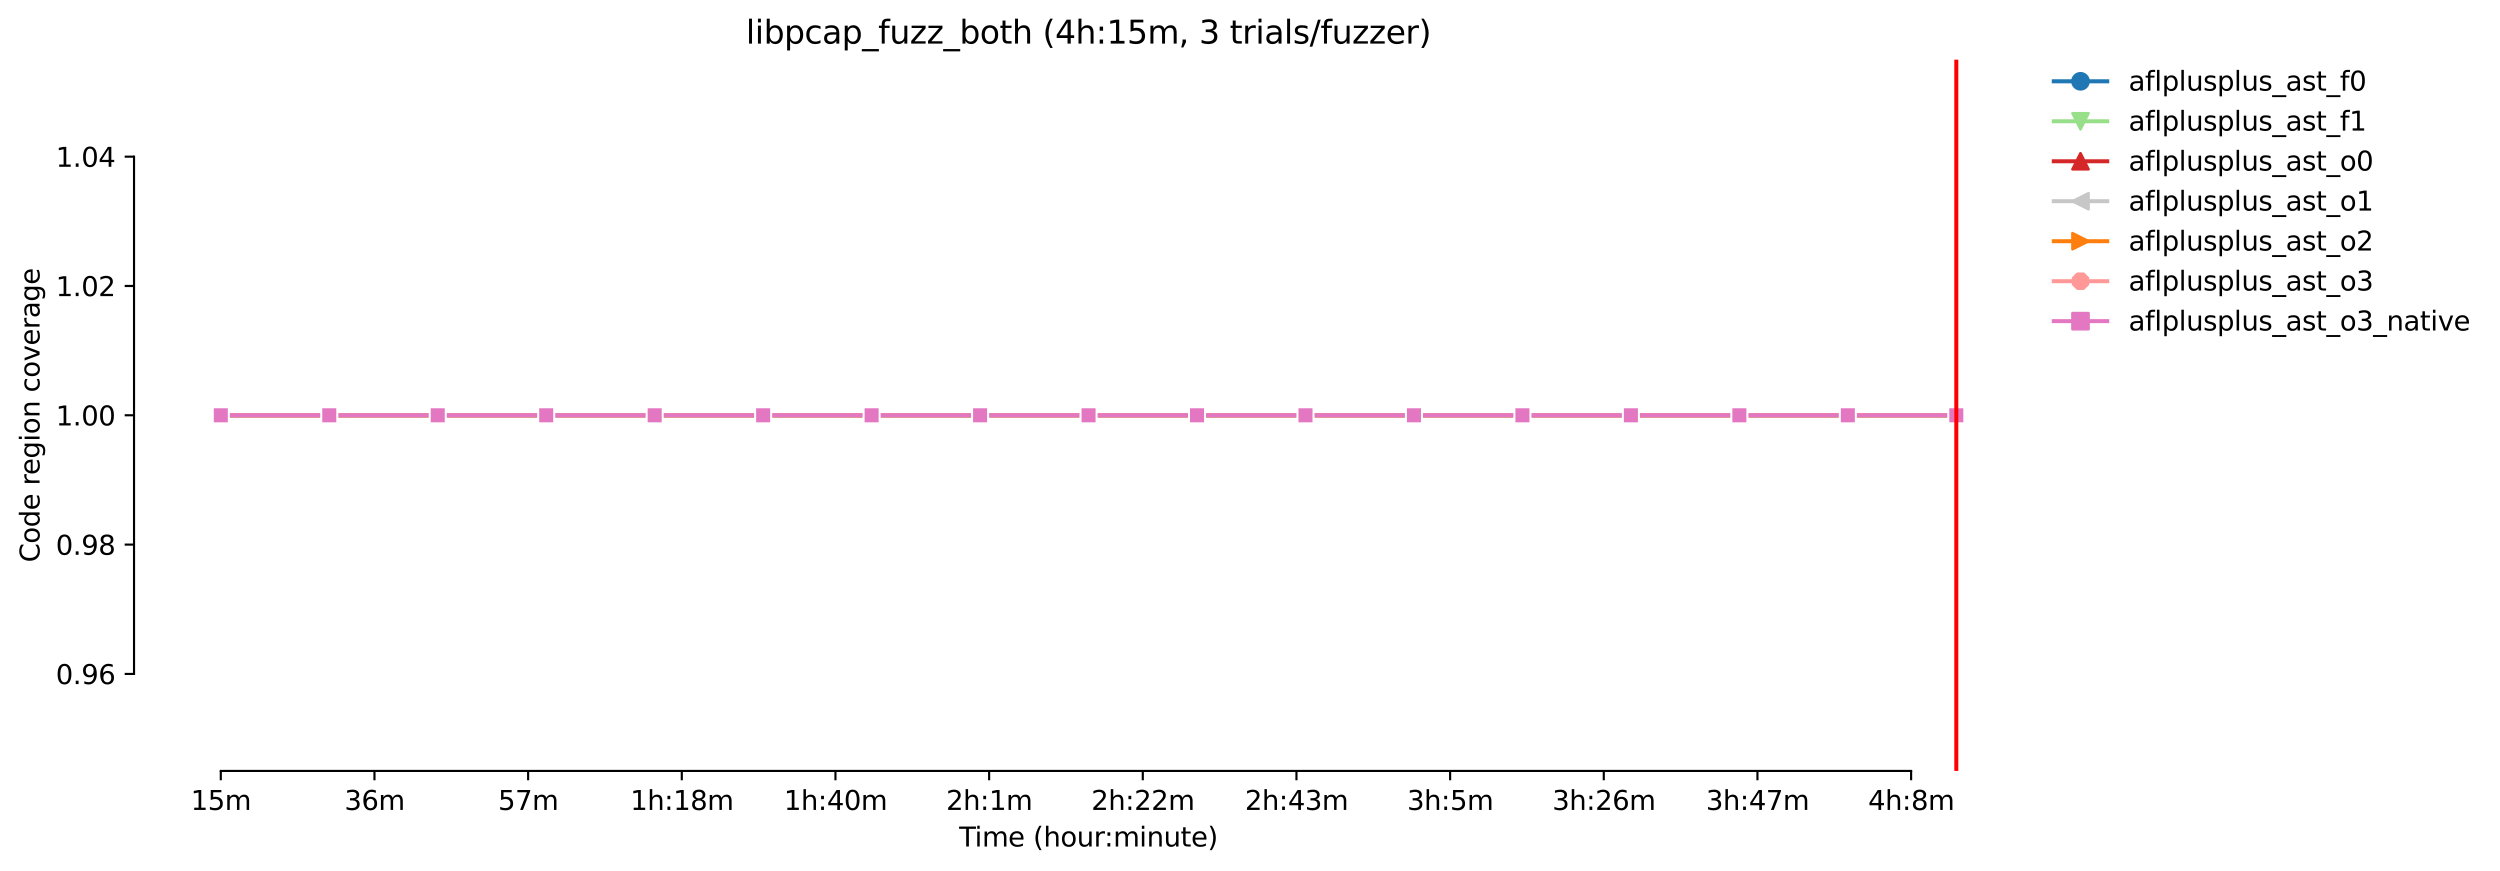 <?xml version="1.0" encoding="utf-8" standalone="no"?>
<!DOCTYPE svg PUBLIC "-//W3C//DTD SVG 1.1//EN"
  "http://www.w3.org/Graphics/SVG/1.1/DTD/svg11.dtd">
<svg xmlns:xlink="http://www.w3.org/1999/xlink" width="935.332pt" height="325.986pt" viewBox="0 0 935.332 325.986" xmlns="http://www.w3.org/2000/svg" version="1.1">
 <defs>
  <style type="text/css">*{stroke-linejoin: round; stroke-linecap: butt}</style>
 </defs>
 <g id="figure_1">
  <g id="patch_1">
   <path d="M 0 325.986 
L 935.332 325.986 
L 935.332 0 
L 0 0 
z
" style="fill: #ffffff"/>
  </g>
  <g id="axes_1">
   <g id="patch_2">
    <path d="M 50.144 288.43 
L 764.384 288.43 
L 764.384 22.318 
L 50.144 22.318 
z
" style="fill: #ffffff"/>
   </g>
   <g id="PolyCollection_1">
    <defs>
     <path id="mec99dae40a" d="M 82.609 -170.612 
L 82.609 -170.612 
L 123.191 -170.612 
L 163.773 -170.612 
L 204.355 -170.612 
L 244.936 -170.612 
L 285.518 -170.612 
L 326.1 -170.612 
L 366.682 -170.612 
L 407.264 -170.612 
L 447.846 -170.612 
L 488.427 -170.612 
L 529.009 -170.612 
L 569.591 -170.612 
L 610.173 -170.612 
L 650.755 -170.612 
L 691.336 -170.612 
L 731.918 -170.612 
L 731.918 -170.612 
L 731.918 -170.612 
L 691.336 -170.612 
L 650.755 -170.612 
L 610.173 -170.612 
L 569.591 -170.612 
L 529.009 -170.612 
L 488.427 -170.612 
L 447.846 -170.612 
L 407.264 -170.612 
L 366.682 -170.612 
L 326.1 -170.612 
L 285.518 -170.612 
L 244.936 -170.612 
L 204.355 -170.612 
L 163.773 -170.612 
L 123.191 -170.612 
L 82.609 -170.612 
z
" style="stroke: #1f77b4; stroke-opacity: 0.2"/>
    </defs>
    <g clip-path="url(#pe20fcf2f9d)">
     <use xlink:href="#mec99dae40a" x="0" y="325.986" style="fill: #1f77b4; fill-opacity: 0.2; stroke: #1f77b4; stroke-opacity: 0.2"/>
    </g>
   </g>
   <g id="PolyCollection_2">
    <defs>
     <path id="m787111a1d8" d="M 82.609 -170.612 
L 82.609 -170.612 
L 123.191 -170.612 
L 163.773 -170.612 
L 204.355 -170.612 
L 244.936 -170.612 
L 285.518 -170.612 
L 326.1 -170.612 
L 366.682 -170.612 
L 407.264 -170.612 
L 447.846 -170.612 
L 488.427 -170.612 
L 529.009 -170.612 
L 569.591 -170.612 
L 610.173 -170.612 
L 650.755 -170.612 
L 691.336 -170.612 
L 731.918 -170.612 
L 731.918 -170.612 
L 731.918 -170.612 
L 691.336 -170.612 
L 650.755 -170.612 
L 610.173 -170.612 
L 569.591 -170.612 
L 529.009 -170.612 
L 488.427 -170.612 
L 447.846 -170.612 
L 407.264 -170.612 
L 366.682 -170.612 
L 326.1 -170.612 
L 285.518 -170.612 
L 244.936 -170.612 
L 204.355 -170.612 
L 163.773 -170.612 
L 123.191 -170.612 
L 82.609 -170.612 
z
" style="stroke: #98df8a; stroke-opacity: 0.2"/>
    </defs>
    <g clip-path="url(#pe20fcf2f9d)">
     <use xlink:href="#m787111a1d8" x="0" y="325.986" style="fill: #98df8a; fill-opacity: 0.2; stroke: #98df8a; stroke-opacity: 0.2"/>
    </g>
   </g>
   <g id="PolyCollection_3">
    <defs>
     <path id="m9a0cdf4956" d="M 82.609 -170.612 
L 82.609 -170.612 
L 123.191 -170.612 
L 163.773 -170.612 
L 204.355 -170.612 
L 244.936 -170.612 
L 285.518 -170.612 
L 326.1 -170.612 
L 366.682 -170.612 
L 407.264 -170.612 
L 447.846 -170.612 
L 488.427 -170.612 
L 529.009 -170.612 
L 569.591 -170.612 
L 610.173 -170.612 
L 650.755 -170.612 
L 691.336 -170.612 
L 731.918 -170.612 
L 731.918 -170.612 
L 731.918 -170.612 
L 691.336 -170.612 
L 650.755 -170.612 
L 610.173 -170.612 
L 569.591 -170.612 
L 529.009 -170.612 
L 488.427 -170.612 
L 447.846 -170.612 
L 407.264 -170.612 
L 366.682 -170.612 
L 326.1 -170.612 
L 285.518 -170.612 
L 244.936 -170.612 
L 204.355 -170.612 
L 163.773 -170.612 
L 123.191 -170.612 
L 82.609 -170.612 
z
" style="stroke: #d62728; stroke-opacity: 0.2"/>
    </defs>
    <g clip-path="url(#pe20fcf2f9d)">
     <use xlink:href="#m9a0cdf4956" x="0" y="325.986" style="fill: #d62728; fill-opacity: 0.2; stroke: #d62728; stroke-opacity: 0.2"/>
    </g>
   </g>
   <g id="PolyCollection_4">
    <defs>
     <path id="m04ac8b69bc" d="M 82.609 -170.612 
L 82.609 -170.612 
L 123.191 -170.612 
L 163.773 -170.612 
L 204.355 -170.612 
L 244.936 -170.612 
L 285.518 -170.612 
L 326.1 -170.612 
L 366.682 -170.612 
L 407.264 -170.612 
L 447.846 -170.612 
L 488.427 -170.612 
L 529.009 -170.612 
L 569.591 -170.612 
L 610.173 -170.612 
L 650.755 -170.612 
L 691.336 -170.612 
L 731.918 -170.612 
L 731.918 -170.612 
L 731.918 -170.612 
L 691.336 -170.612 
L 650.755 -170.612 
L 610.173 -170.612 
L 569.591 -170.612 
L 529.009 -170.612 
L 488.427 -170.612 
L 447.846 -170.612 
L 407.264 -170.612 
L 366.682 -170.612 
L 326.1 -170.612 
L 285.518 -170.612 
L 244.936 -170.612 
L 204.355 -170.612 
L 163.773 -170.612 
L 123.191 -170.612 
L 82.609 -170.612 
z
" style="stroke: #c7c7c7; stroke-opacity: 0.2"/>
    </defs>
    <g clip-path="url(#pe20fcf2f9d)">
     <use xlink:href="#m04ac8b69bc" x="0" y="325.986" style="fill: #c7c7c7; fill-opacity: 0.2; stroke: #c7c7c7; stroke-opacity: 0.2"/>
    </g>
   </g>
   <g id="PolyCollection_5">
    <defs>
     <path id="mf7f3b643e3" d="M 82.609 -170.612 
L 82.609 -170.612 
L 123.191 -170.612 
L 163.773 -170.612 
L 204.355 -170.612 
L 244.936 -170.612 
L 285.518 -170.612 
L 326.1 -170.612 
L 366.682 -170.612 
L 407.264 -170.612 
L 447.846 -170.612 
L 488.427 -170.612 
L 529.009 -170.612 
L 569.591 -170.612 
L 610.173 -170.612 
L 650.755 -170.612 
L 691.336 -170.612 
L 731.918 -170.612 
L 731.918 -170.612 
L 731.918 -170.612 
L 691.336 -170.612 
L 650.755 -170.612 
L 610.173 -170.612 
L 569.591 -170.612 
L 529.009 -170.612 
L 488.427 -170.612 
L 447.846 -170.612 
L 407.264 -170.612 
L 366.682 -170.612 
L 326.1 -170.612 
L 285.518 -170.612 
L 244.936 -170.612 
L 204.355 -170.612 
L 163.773 -170.612 
L 123.191 -170.612 
L 82.609 -170.612 
z
" style="stroke: #ff7f0e; stroke-opacity: 0.2"/>
    </defs>
    <g clip-path="url(#pe20fcf2f9d)">
     <use xlink:href="#mf7f3b643e3" x="0" y="325.986" style="fill: #ff7f0e; fill-opacity: 0.2; stroke: #ff7f0e; stroke-opacity: 0.2"/>
    </g>
   </g>
   <g id="PolyCollection_6">
    <defs>
     <path id="m8cd7216aed" d="M 82.609 -170.612 
L 82.609 -170.612 
L 123.191 -170.612 
L 163.773 -170.612 
L 204.355 -170.612 
L 244.936 -170.612 
L 285.518 -170.612 
L 326.1 -170.612 
L 366.682 -170.612 
L 407.264 -170.612 
L 447.846 -170.612 
L 488.427 -170.612 
L 529.009 -170.612 
L 569.591 -170.612 
L 610.173 -170.612 
L 650.755 -170.612 
L 691.336 -170.612 
L 731.918 -170.612 
L 731.918 -170.612 
L 731.918 -170.612 
L 691.336 -170.612 
L 650.755 -170.612 
L 610.173 -170.612 
L 569.591 -170.612 
L 529.009 -170.612 
L 488.427 -170.612 
L 447.846 -170.612 
L 407.264 -170.612 
L 366.682 -170.612 
L 326.1 -170.612 
L 285.518 -170.612 
L 244.936 -170.612 
L 204.355 -170.612 
L 163.773 -170.612 
L 123.191 -170.612 
L 82.609 -170.612 
z
" style="stroke: #ff9896; stroke-opacity: 0.2"/>
    </defs>
    <g clip-path="url(#pe20fcf2f9d)">
     <use xlink:href="#m8cd7216aed" x="0" y="325.986" style="fill: #ff9896; fill-opacity: 0.2; stroke: #ff9896; stroke-opacity: 0.2"/>
    </g>
   </g>
   <g id="PolyCollection_7">
    <defs>
     <path id="ma2838ebdfa" d="M 82.609 -170.612 
L 82.609 -170.612 
L 123.191 -170.612 
L 163.773 -170.612 
L 204.355 -170.612 
L 244.936 -170.612 
L 285.518 -170.612 
L 326.1 -170.612 
L 366.682 -170.612 
L 407.264 -170.612 
L 447.846 -170.612 
L 488.427 -170.612 
L 529.009 -170.612 
L 569.591 -170.612 
L 610.173 -170.612 
L 650.755 -170.612 
L 691.336 -170.612 
L 731.918 -170.612 
L 731.918 -170.612 
L 731.918 -170.612 
L 691.336 -170.612 
L 650.755 -170.612 
L 610.173 -170.612 
L 569.591 -170.612 
L 529.009 -170.612 
L 488.427 -170.612 
L 447.846 -170.612 
L 407.264 -170.612 
L 366.682 -170.612 
L 326.1 -170.612 
L 285.518 -170.612 
L 244.936 -170.612 
L 204.355 -170.612 
L 163.773 -170.612 
L 123.191 -170.612 
L 82.609 -170.612 
z
" style="stroke: #e377c2; stroke-opacity: 0.2"/>
    </defs>
    <g clip-path="url(#pe20fcf2f9d)">
     <use xlink:href="#ma2838ebdfa" x="0" y="325.986" style="fill: #e377c2; fill-opacity: 0.2; stroke: #e377c2; stroke-opacity: 0.2"/>
    </g>
   </g>
   <g id="matplotlib.axis_1">
    <g id="xtick_1">
     <g id="line2d_1">
      <defs>
       <path id="m843cbc7fda" d="M 0 0 
L 0 3.5 
" style="stroke: #000000; stroke-width: 0.8"/>
      </defs>
      <g>
       <use xlink:href="#m843cbc7fda" x="82.609" y="288.43" style="stroke: #000000; stroke-width: 0.8"/>
      </g>
     </g>
     <g id="text_1">
      <!-- 15m -->
      <g transform="translate(71.376 303.029)scale(0.1 -0.1)">
       <defs>
        <path id="DejaVuSans-31" d="M 794 531 
L 1825 531 
L 1825 4091 
L 703 3866 
L 703 4441 
L 1819 4666 
L 2450 4666 
L 2450 531 
L 3481 531 
L 3481 0 
L 794 0 
L 794 531 
z
" transform="scale(0.016)"/>
        <path id="DejaVuSans-35" d="M 691 4666 
L 3169 4666 
L 3169 4134 
L 1269 4134 
L 1269 2991 
Q 1406 3038 1543 3061 
Q 1681 3084 1819 3084 
Q 2600 3084 3056 2656 
Q 3513 2228 3513 1497 
Q 3513 744 3044 326 
Q 2575 -91 1722 -91 
Q 1428 -91 1123 -41 
Q 819 9 494 109 
L 494 744 
Q 775 591 1075 516 
Q 1375 441 1709 441 
Q 2250 441 2565 725 
Q 2881 1009 2881 1497 
Q 2881 1984 2565 2268 
Q 2250 2553 1709 2553 
Q 1456 2553 1204 2497 
Q 953 2441 691 2322 
L 691 4666 
z
" transform="scale(0.016)"/>
        <path id="DejaVuSans-6d" d="M 3328 2828 
Q 3544 3216 3844 3400 
Q 4144 3584 4550 3584 
Q 5097 3584 5394 3201 
Q 5691 2819 5691 2113 
L 5691 0 
L 5113 0 
L 5113 2094 
Q 5113 2597 4934 2840 
Q 4756 3084 4391 3084 
Q 3944 3084 3684 2787 
Q 3425 2491 3425 1978 
L 3425 0 
L 2847 0 
L 2847 2094 
Q 2847 2600 2669 2842 
Q 2491 3084 2119 3084 
Q 1678 3084 1418 2786 
Q 1159 2488 1159 1978 
L 1159 0 
L 581 0 
L 581 3500 
L 1159 3500 
L 1159 2956 
Q 1356 3278 1631 3431 
Q 1906 3584 2284 3584 
Q 2666 3584 2933 3390 
Q 3200 3197 3328 2828 
z
" transform="scale(0.016)"/>
       </defs>
       <use xlink:href="#DejaVuSans-31"/>
       <use xlink:href="#DejaVuSans-35" x="63.623"/>
       <use xlink:href="#DejaVuSans-6d" x="127.246"/>
      </g>
     </g>
    </g>
    <g id="xtick_2">
     <g id="line2d_2">
      <g>
       <use xlink:href="#m843cbc7fda" x="140.1" y="288.43" style="stroke: #000000; stroke-width: 0.8"/>
      </g>
     </g>
     <g id="text_2">
      <!-- 36m -->
      <g transform="translate(128.867 303.029)scale(0.1 -0.1)">
       <defs>
        <path id="DejaVuSans-33" d="M 2597 2516 
Q 3050 2419 3304 2112 
Q 3559 1806 3559 1356 
Q 3559 666 3084 287 
Q 2609 -91 1734 -91 
Q 1441 -91 1130 -33 
Q 819 25 488 141 
L 488 750 
Q 750 597 1062 519 
Q 1375 441 1716 441 
Q 2309 441 2620 675 
Q 2931 909 2931 1356 
Q 2931 1769 2642 2001 
Q 2353 2234 1838 2234 
L 1294 2234 
L 1294 2753 
L 1863 2753 
Q 2328 2753 2575 2939 
Q 2822 3125 2822 3475 
Q 2822 3834 2567 4026 
Q 2313 4219 1838 4219 
Q 1578 4219 1281 4162 
Q 984 4106 628 3988 
L 628 4550 
Q 988 4650 1302 4700 
Q 1616 4750 1894 4750 
Q 2613 4750 3031 4423 
Q 3450 4097 3450 3541 
Q 3450 3153 3228 2886 
Q 3006 2619 2597 2516 
z
" transform="scale(0.016)"/>
        <path id="DejaVuSans-36" d="M 2113 2584 
Q 1688 2584 1439 2293 
Q 1191 2003 1191 1497 
Q 1191 994 1439 701 
Q 1688 409 2113 409 
Q 2538 409 2786 701 
Q 3034 994 3034 1497 
Q 3034 2003 2786 2293 
Q 2538 2584 2113 2584 
z
M 3366 4563 
L 3366 3988 
Q 3128 4100 2886 4159 
Q 2644 4219 2406 4219 
Q 1781 4219 1451 3797 
Q 1122 3375 1075 2522 
Q 1259 2794 1537 2939 
Q 1816 3084 2150 3084 
Q 2853 3084 3261 2657 
Q 3669 2231 3669 1497 
Q 3669 778 3244 343 
Q 2819 -91 2113 -91 
Q 1303 -91 875 529 
Q 447 1150 447 2328 
Q 447 3434 972 4092 
Q 1497 4750 2381 4750 
Q 2619 4750 2861 4703 
Q 3103 4656 3366 4563 
z
" transform="scale(0.016)"/>
       </defs>
       <use xlink:href="#DejaVuSans-33"/>
       <use xlink:href="#DejaVuSans-36" x="63.623"/>
       <use xlink:href="#DejaVuSans-6d" x="127.246"/>
      </g>
     </g>
    </g>
    <g id="xtick_3">
     <g id="line2d_3">
      <g>
       <use xlink:href="#m843cbc7fda" x="197.591" y="288.43" style="stroke: #000000; stroke-width: 0.8"/>
      </g>
     </g>
     <g id="text_3">
      <!-- 57m -->
      <g transform="translate(186.358 303.029)scale(0.1 -0.1)">
       <defs>
        <path id="DejaVuSans-37" d="M 525 4666 
L 3525 4666 
L 3525 4397 
L 1831 0 
L 1172 0 
L 2766 4134 
L 525 4134 
L 525 4666 
z
" transform="scale(0.016)"/>
       </defs>
       <use xlink:href="#DejaVuSans-35"/>
       <use xlink:href="#DejaVuSans-37" x="63.623"/>
       <use xlink:href="#DejaVuSans-6d" x="127.246"/>
      </g>
     </g>
    </g>
    <g id="xtick_4">
     <g id="line2d_4">
      <g>
       <use xlink:href="#m843cbc7fda" x="255.082" y="288.43" style="stroke: #000000; stroke-width: 0.8"/>
      </g>
     </g>
     <g id="text_4">
      <!-- 1h:18m -->
      <g transform="translate(235.815 303.029)scale(0.1 -0.1)">
       <defs>
        <path id="DejaVuSans-68" d="M 3513 2113 
L 3513 0 
L 2938 0 
L 2938 2094 
Q 2938 2591 2744 2837 
Q 2550 3084 2163 3084 
Q 1697 3084 1428 2787 
Q 1159 2491 1159 1978 
L 1159 0 
L 581 0 
L 581 4863 
L 1159 4863 
L 1159 2956 
Q 1366 3272 1645 3428 
Q 1925 3584 2291 3584 
Q 2894 3584 3203 3211 
Q 3513 2838 3513 2113 
z
" transform="scale(0.016)"/>
        <path id="DejaVuSans-3a" d="M 750 794 
L 1409 794 
L 1409 0 
L 750 0 
L 750 794 
z
M 750 3309 
L 1409 3309 
L 1409 2516 
L 750 2516 
L 750 3309 
z
" transform="scale(0.016)"/>
        <path id="DejaVuSans-38" d="M 2034 2216 
Q 1584 2216 1326 1975 
Q 1069 1734 1069 1313 
Q 1069 891 1326 650 
Q 1584 409 2034 409 
Q 2484 409 2743 651 
Q 3003 894 3003 1313 
Q 3003 1734 2745 1975 
Q 2488 2216 2034 2216 
z
M 1403 2484 
Q 997 2584 770 2862 
Q 544 3141 544 3541 
Q 544 4100 942 4425 
Q 1341 4750 2034 4750 
Q 2731 4750 3128 4425 
Q 3525 4100 3525 3541 
Q 3525 3141 3298 2862 
Q 3072 2584 2669 2484 
Q 3125 2378 3379 2068 
Q 3634 1759 3634 1313 
Q 3634 634 3220 271 
Q 2806 -91 2034 -91 
Q 1263 -91 848 271 
Q 434 634 434 1313 
Q 434 1759 690 2068 
Q 947 2378 1403 2484 
z
M 1172 3481 
Q 1172 3119 1398 2916 
Q 1625 2713 2034 2713 
Q 2441 2713 2670 2916 
Q 2900 3119 2900 3481 
Q 2900 3844 2670 4047 
Q 2441 4250 2034 4250 
Q 1625 4250 1398 4047 
Q 1172 3844 1172 3481 
z
" transform="scale(0.016)"/>
       </defs>
       <use xlink:href="#DejaVuSans-31"/>
       <use xlink:href="#DejaVuSans-68" x="63.623"/>
       <use xlink:href="#DejaVuSans-3a" x="127.002"/>
       <use xlink:href="#DejaVuSans-31" x="160.693"/>
       <use xlink:href="#DejaVuSans-38" x="224.316"/>
       <use xlink:href="#DejaVuSans-6d" x="287.939"/>
      </g>
     </g>
    </g>
    <g id="xtick_5">
     <g id="line2d_5">
      <g>
       <use xlink:href="#m843cbc7fda" x="312.573" y="288.43" style="stroke: #000000; stroke-width: 0.8"/>
      </g>
     </g>
     <g id="text_5">
      <!-- 1h:40m -->
      <g transform="translate(293.306 303.029)scale(0.1 -0.1)">
       <defs>
        <path id="DejaVuSans-34" d="M 2419 4116 
L 825 1625 
L 2419 1625 
L 2419 4116 
z
M 2253 4666 
L 3047 4666 
L 3047 1625 
L 3713 1625 
L 3713 1100 
L 3047 1100 
L 3047 0 
L 2419 0 
L 2419 1100 
L 313 1100 
L 313 1709 
L 2253 4666 
z
" transform="scale(0.016)"/>
        <path id="DejaVuSans-30" d="M 2034 4250 
Q 1547 4250 1301 3770 
Q 1056 3291 1056 2328 
Q 1056 1369 1301 889 
Q 1547 409 2034 409 
Q 2525 409 2770 889 
Q 3016 1369 3016 2328 
Q 3016 3291 2770 3770 
Q 2525 4250 2034 4250 
z
M 2034 4750 
Q 2819 4750 3233 4129 
Q 3647 3509 3647 2328 
Q 3647 1150 3233 529 
Q 2819 -91 2034 -91 
Q 1250 -91 836 529 
Q 422 1150 422 2328 
Q 422 3509 836 4129 
Q 1250 4750 2034 4750 
z
" transform="scale(0.016)"/>
       </defs>
       <use xlink:href="#DejaVuSans-31"/>
       <use xlink:href="#DejaVuSans-68" x="63.623"/>
       <use xlink:href="#DejaVuSans-3a" x="127.002"/>
       <use xlink:href="#DejaVuSans-34" x="160.693"/>
       <use xlink:href="#DejaVuSans-30" x="224.316"/>
       <use xlink:href="#DejaVuSans-6d" x="287.939"/>
      </g>
     </g>
    </g>
    <g id="xtick_6">
     <g id="line2d_6">
      <g>
       <use xlink:href="#m843cbc7fda" x="370.064" y="288.43" style="stroke: #000000; stroke-width: 0.8"/>
      </g>
     </g>
     <g id="text_6">
      <!-- 2h:1m -->
      <g transform="translate(353.978 303.029)scale(0.1 -0.1)">
       <defs>
        <path id="DejaVuSans-32" d="M 1228 531 
L 3431 531 
L 3431 0 
L 469 0 
L 469 531 
Q 828 903 1448 1529 
Q 2069 2156 2228 2338 
Q 2531 2678 2651 2914 
Q 2772 3150 2772 3378 
Q 2772 3750 2511 3984 
Q 2250 4219 1831 4219 
Q 1534 4219 1204 4116 
Q 875 4013 500 3803 
L 500 4441 
Q 881 4594 1212 4672 
Q 1544 4750 1819 4750 
Q 2544 4750 2975 4387 
Q 3406 4025 3406 3419 
Q 3406 3131 3298 2873 
Q 3191 2616 2906 2266 
Q 2828 2175 2409 1742 
Q 1991 1309 1228 531 
z
" transform="scale(0.016)"/>
       </defs>
       <use xlink:href="#DejaVuSans-32"/>
       <use xlink:href="#DejaVuSans-68" x="63.623"/>
       <use xlink:href="#DejaVuSans-3a" x="127.002"/>
       <use xlink:href="#DejaVuSans-31" x="160.693"/>
       <use xlink:href="#DejaVuSans-6d" x="224.316"/>
      </g>
     </g>
    </g>
    <g id="xtick_7">
     <g id="line2d_7">
      <g>
       <use xlink:href="#m843cbc7fda" x="427.555" y="288.43" style="stroke: #000000; stroke-width: 0.8"/>
      </g>
     </g>
     <g id="text_7">
      <!-- 2h:22m -->
      <g transform="translate(408.287 303.029)scale(0.1 -0.1)">
       <use xlink:href="#DejaVuSans-32"/>
       <use xlink:href="#DejaVuSans-68" x="63.623"/>
       <use xlink:href="#DejaVuSans-3a" x="127.002"/>
       <use xlink:href="#DejaVuSans-32" x="160.693"/>
       <use xlink:href="#DejaVuSans-32" x="224.316"/>
       <use xlink:href="#DejaVuSans-6d" x="287.939"/>
      </g>
     </g>
    </g>
    <g id="xtick_8">
     <g id="line2d_8">
      <g>
       <use xlink:href="#m843cbc7fda" x="485.046" y="288.43" style="stroke: #000000; stroke-width: 0.8"/>
      </g>
     </g>
     <g id="text_8">
      <!-- 2h:43m -->
      <g transform="translate(465.778 303.029)scale(0.1 -0.1)">
       <use xlink:href="#DejaVuSans-32"/>
       <use xlink:href="#DejaVuSans-68" x="63.623"/>
       <use xlink:href="#DejaVuSans-3a" x="127.002"/>
       <use xlink:href="#DejaVuSans-34" x="160.693"/>
       <use xlink:href="#DejaVuSans-33" x="224.316"/>
       <use xlink:href="#DejaVuSans-6d" x="287.939"/>
      </g>
     </g>
    </g>
    <g id="xtick_9">
     <g id="line2d_9">
      <g>
       <use xlink:href="#m843cbc7fda" x="542.536" y="288.43" style="stroke: #000000; stroke-width: 0.8"/>
      </g>
     </g>
     <g id="text_9">
      <!-- 3h:5m -->
      <g transform="translate(526.451 303.029)scale(0.1 -0.1)">
       <use xlink:href="#DejaVuSans-33"/>
       <use xlink:href="#DejaVuSans-68" x="63.623"/>
       <use xlink:href="#DejaVuSans-3a" x="127.002"/>
       <use xlink:href="#DejaVuSans-35" x="160.693"/>
       <use xlink:href="#DejaVuSans-6d" x="224.316"/>
      </g>
     </g>
    </g>
    <g id="xtick_10">
     <g id="line2d_10">
      <g>
       <use xlink:href="#m843cbc7fda" x="600.027" y="288.43" style="stroke: #000000; stroke-width: 0.8"/>
      </g>
     </g>
     <g id="text_10">
      <!-- 3h:26m -->
      <g transform="translate(580.76 303.029)scale(0.1 -0.1)">
       <use xlink:href="#DejaVuSans-33"/>
       <use xlink:href="#DejaVuSans-68" x="63.623"/>
       <use xlink:href="#DejaVuSans-3a" x="127.002"/>
       <use xlink:href="#DejaVuSans-32" x="160.693"/>
       <use xlink:href="#DejaVuSans-36" x="224.316"/>
       <use xlink:href="#DejaVuSans-6d" x="287.939"/>
      </g>
     </g>
    </g>
    <g id="xtick_11">
     <g id="line2d_11">
      <g>
       <use xlink:href="#m843cbc7fda" x="657.518" y="288.43" style="stroke: #000000; stroke-width: 0.8"/>
      </g>
     </g>
     <g id="text_11">
      <!-- 3h:47m -->
      <g transform="translate(638.251 303.029)scale(0.1 -0.1)">
       <use xlink:href="#DejaVuSans-33"/>
       <use xlink:href="#DejaVuSans-68" x="63.623"/>
       <use xlink:href="#DejaVuSans-3a" x="127.002"/>
       <use xlink:href="#DejaVuSans-34" x="160.693"/>
       <use xlink:href="#DejaVuSans-37" x="224.316"/>
       <use xlink:href="#DejaVuSans-6d" x="287.939"/>
      </g>
     </g>
    </g>
    <g id="xtick_12">
     <g id="line2d_12">
      <g>
       <use xlink:href="#m843cbc7fda" x="715.009" y="288.43" style="stroke: #000000; stroke-width: 0.8"/>
      </g>
     </g>
     <g id="text_12">
      <!-- 4h:8m -->
      <g transform="translate(698.923 303.029)scale(0.1 -0.1)">
       <use xlink:href="#DejaVuSans-34"/>
       <use xlink:href="#DejaVuSans-68" x="63.623"/>
       <use xlink:href="#DejaVuSans-3a" x="127.002"/>
       <use xlink:href="#DejaVuSans-38" x="160.693"/>
       <use xlink:href="#DejaVuSans-6d" x="224.316"/>
      </g>
     </g>
    </g>
    <g id="text_13">
     <!-- Time (hour:minute) -->
     <g transform="translate(358.857 316.707)scale(0.1 -0.1)">
      <defs>
       <path id="DejaVuSans-54" d="M -19 4666 
L 3928 4666 
L 3928 4134 
L 2272 4134 
L 2272 0 
L 1638 0 
L 1638 4134 
L -19 4134 
L -19 4666 
z
" transform="scale(0.016)"/>
       <path id="DejaVuSans-69" d="M 603 3500 
L 1178 3500 
L 1178 0 
L 603 0 
L 603 3500 
z
M 603 4863 
L 1178 4863 
L 1178 4134 
L 603 4134 
L 603 4863 
z
" transform="scale(0.016)"/>
       <path id="DejaVuSans-65" d="M 3597 1894 
L 3597 1613 
L 953 1613 
Q 991 1019 1311 708 
Q 1631 397 2203 397 
Q 2534 397 2845 478 
Q 3156 559 3463 722 
L 3463 178 
Q 3153 47 2828 -22 
Q 2503 -91 2169 -91 
Q 1331 -91 842 396 
Q 353 884 353 1716 
Q 353 2575 817 3079 
Q 1281 3584 2069 3584 
Q 2775 3584 3186 3129 
Q 3597 2675 3597 1894 
z
M 3022 2063 
Q 3016 2534 2758 2815 
Q 2500 3097 2075 3097 
Q 1594 3097 1305 2825 
Q 1016 2553 972 2059 
L 3022 2063 
z
" transform="scale(0.016)"/>
       <path id="DejaVuSans-20" transform="scale(0.016)"/>
       <path id="DejaVuSans-28" d="M 1984 4856 
Q 1566 4138 1362 3434 
Q 1159 2731 1159 2009 
Q 1159 1288 1364 580 
Q 1569 -128 1984 -844 
L 1484 -844 
Q 1016 -109 783 600 
Q 550 1309 550 2009 
Q 550 2706 781 3412 
Q 1013 4119 1484 4856 
L 1984 4856 
z
" transform="scale(0.016)"/>
       <path id="DejaVuSans-6f" d="M 1959 3097 
Q 1497 3097 1228 2736 
Q 959 2375 959 1747 
Q 959 1119 1226 758 
Q 1494 397 1959 397 
Q 2419 397 2687 759 
Q 2956 1122 2956 1747 
Q 2956 2369 2687 2733 
Q 2419 3097 1959 3097 
z
M 1959 3584 
Q 2709 3584 3137 3096 
Q 3566 2609 3566 1747 
Q 3566 888 3137 398 
Q 2709 -91 1959 -91 
Q 1206 -91 779 398 
Q 353 888 353 1747 
Q 353 2609 779 3096 
Q 1206 3584 1959 3584 
z
" transform="scale(0.016)"/>
       <path id="DejaVuSans-75" d="M 544 1381 
L 544 3500 
L 1119 3500 
L 1119 1403 
Q 1119 906 1312 657 
Q 1506 409 1894 409 
Q 2359 409 2629 706 
Q 2900 1003 2900 1516 
L 2900 3500 
L 3475 3500 
L 3475 0 
L 2900 0 
L 2900 538 
Q 2691 219 2414 64 
Q 2138 -91 1772 -91 
Q 1169 -91 856 284 
Q 544 659 544 1381 
z
M 1991 3584 
L 1991 3584 
z
" transform="scale(0.016)"/>
       <path id="DejaVuSans-72" d="M 2631 2963 
Q 2534 3019 2420 3045 
Q 2306 3072 2169 3072 
Q 1681 3072 1420 2755 
Q 1159 2438 1159 1844 
L 1159 0 
L 581 0 
L 581 3500 
L 1159 3500 
L 1159 2956 
Q 1341 3275 1631 3429 
Q 1922 3584 2338 3584 
Q 2397 3584 2469 3576 
Q 2541 3569 2628 3553 
L 2631 2963 
z
" transform="scale(0.016)"/>
       <path id="DejaVuSans-6e" d="M 3513 2113 
L 3513 0 
L 2938 0 
L 2938 2094 
Q 2938 2591 2744 2837 
Q 2550 3084 2163 3084 
Q 1697 3084 1428 2787 
Q 1159 2491 1159 1978 
L 1159 0 
L 581 0 
L 581 3500 
L 1159 3500 
L 1159 2956 
Q 1366 3272 1645 3428 
Q 1925 3584 2291 3584 
Q 2894 3584 3203 3211 
Q 3513 2838 3513 2113 
z
" transform="scale(0.016)"/>
       <path id="DejaVuSans-74" d="M 1172 4494 
L 1172 3500 
L 2356 3500 
L 2356 3053 
L 1172 3053 
L 1172 1153 
Q 1172 725 1289 603 
Q 1406 481 1766 481 
L 2356 481 
L 2356 0 
L 1766 0 
Q 1100 0 847 248 
Q 594 497 594 1153 
L 594 3053 
L 172 3053 
L 172 3500 
L 594 3500 
L 594 4494 
L 1172 4494 
z
" transform="scale(0.016)"/>
       <path id="DejaVuSans-29" d="M 513 4856 
L 1013 4856 
Q 1481 4119 1714 3412 
Q 1947 2706 1947 2009 
Q 1947 1309 1714 600 
Q 1481 -109 1013 -844 
L 513 -844 
Q 928 -128 1133 580 
Q 1338 1288 1338 2009 
Q 1338 2731 1133 3434 
Q 928 4138 513 4856 
z
" transform="scale(0.016)"/>
      </defs>
      <use xlink:href="#DejaVuSans-54"/>
      <use xlink:href="#DejaVuSans-69" x="57.959"/>
      <use xlink:href="#DejaVuSans-6d" x="85.742"/>
      <use xlink:href="#DejaVuSans-65" x="183.154"/>
      <use xlink:href="#DejaVuSans-20" x="244.678"/>
      <use xlink:href="#DejaVuSans-28" x="276.465"/>
      <use xlink:href="#DejaVuSans-68" x="315.479"/>
      <use xlink:href="#DejaVuSans-6f" x="378.857"/>
      <use xlink:href="#DejaVuSans-75" x="440.039"/>
      <use xlink:href="#DejaVuSans-72" x="503.418"/>
      <use xlink:href="#DejaVuSans-3a" x="542.781"/>
      <use xlink:href="#DejaVuSans-6d" x="576.473"/>
      <use xlink:href="#DejaVuSans-69" x="673.885"/>
      <use xlink:href="#DejaVuSans-6e" x="701.668"/>
      <use xlink:href="#DejaVuSans-75" x="765.047"/>
      <use xlink:href="#DejaVuSans-74" x="828.426"/>
      <use xlink:href="#DejaVuSans-65" x="867.635"/>
      <use xlink:href="#DejaVuSans-29" x="929.158"/>
     </g>
    </g>
   </g>
   <g id="matplotlib.axis_2">
    <g id="ytick_1">
     <g id="line2d_13">
      <defs>
       <path id="m9b97928754" d="M 0 0 
L -3.5 0 
" style="stroke: #000000; stroke-width: 0.8"/>
      </defs>
      <g>
       <use xlink:href="#m9b97928754" x="50.144" y="252.142" style="stroke: #000000; stroke-width: 0.8"/>
      </g>
     </g>
     <g id="text_14">
      <!-- 0.96 -->
      <g transform="translate(20.878 255.941)scale(0.1 -0.1)">
       <defs>
        <path id="DejaVuSans-2e" d="M 684 794 
L 1344 794 
L 1344 0 
L 684 0 
L 684 794 
z
" transform="scale(0.016)"/>
        <path id="DejaVuSans-39" d="M 703 97 
L 703 672 
Q 941 559 1184 500 
Q 1428 441 1663 441 
Q 2288 441 2617 861 
Q 2947 1281 2994 2138 
Q 2813 1869 2534 1725 
Q 2256 1581 1919 1581 
Q 1219 1581 811 2004 
Q 403 2428 403 3163 
Q 403 3881 828 4315 
Q 1253 4750 1959 4750 
Q 2769 4750 3195 4129 
Q 3622 3509 3622 2328 
Q 3622 1225 3098 567 
Q 2575 -91 1691 -91 
Q 1453 -91 1209 -44 
Q 966 3 703 97 
z
M 1959 2075 
Q 2384 2075 2632 2365 
Q 2881 2656 2881 3163 
Q 2881 3666 2632 3958 
Q 2384 4250 1959 4250 
Q 1534 4250 1286 3958 
Q 1038 3666 1038 3163 
Q 1038 2656 1286 2365 
Q 1534 2075 1959 2075 
z
" transform="scale(0.016)"/>
       </defs>
       <use xlink:href="#DejaVuSans-30"/>
       <use xlink:href="#DejaVuSans-2e" x="63.623"/>
       <use xlink:href="#DejaVuSans-39" x="95.41"/>
       <use xlink:href="#DejaVuSans-36" x="159.033"/>
      </g>
     </g>
    </g>
    <g id="ytick_2">
     <g id="line2d_14">
      <g>
       <use xlink:href="#m9b97928754" x="50.144" y="203.758" style="stroke: #000000; stroke-width: 0.8"/>
      </g>
     </g>
     <g id="text_15">
      <!-- 0.98 -->
      <g transform="translate(20.878 207.557)scale(0.1 -0.1)">
       <use xlink:href="#DejaVuSans-30"/>
       <use xlink:href="#DejaVuSans-2e" x="63.623"/>
       <use xlink:href="#DejaVuSans-39" x="95.41"/>
       <use xlink:href="#DejaVuSans-38" x="159.033"/>
      </g>
     </g>
    </g>
    <g id="ytick_3">
     <g id="line2d_15">
      <g>
       <use xlink:href="#m9b97928754" x="50.144" y="155.374" style="stroke: #000000; stroke-width: 0.8"/>
      </g>
     </g>
     <g id="text_16">
      <!-- 1.00 -->
      <g transform="translate(20.878 159.173)scale(0.1 -0.1)">
       <use xlink:href="#DejaVuSans-31"/>
       <use xlink:href="#DejaVuSans-2e" x="63.623"/>
       <use xlink:href="#DejaVuSans-30" x="95.41"/>
       <use xlink:href="#DejaVuSans-30" x="159.033"/>
      </g>
     </g>
    </g>
    <g id="ytick_4">
     <g id="line2d_16">
      <g>
       <use xlink:href="#m9b97928754" x="50.144" y="106.99" style="stroke: #000000; stroke-width: 0.8"/>
      </g>
     </g>
     <g id="text_17">
      <!-- 1.02 -->
      <g transform="translate(20.878 110.789)scale(0.1 -0.1)">
       <use xlink:href="#DejaVuSans-31"/>
       <use xlink:href="#DejaVuSans-2e" x="63.623"/>
       <use xlink:href="#DejaVuSans-30" x="95.41"/>
       <use xlink:href="#DejaVuSans-32" x="159.033"/>
      </g>
     </g>
    </g>
    <g id="ytick_5">
     <g id="line2d_17">
      <g>
       <use xlink:href="#m9b97928754" x="50.144" y="58.606" style="stroke: #000000; stroke-width: 0.8"/>
      </g>
     </g>
     <g id="text_18">
      <!-- 1.04 -->
      <g transform="translate(20.878 62.405)scale(0.1 -0.1)">
       <use xlink:href="#DejaVuSans-31"/>
       <use xlink:href="#DejaVuSans-2e" x="63.623"/>
       <use xlink:href="#DejaVuSans-30" x="95.41"/>
       <use xlink:href="#DejaVuSans-34" x="159.033"/>
      </g>
     </g>
    </g>
    <g id="text_19">
     <!-- Code region coverage -->
     <g transform="translate(14.798 210.38)rotate(-90)scale(0.1 -0.1)">
      <defs>
       <path id="DejaVuSans-43" d="M 4122 4306 
L 4122 3641 
Q 3803 3938 3442 4084 
Q 3081 4231 2675 4231 
Q 1875 4231 1450 3742 
Q 1025 3253 1025 2328 
Q 1025 1406 1450 917 
Q 1875 428 2675 428 
Q 3081 428 3442 575 
Q 3803 722 4122 1019 
L 4122 359 
Q 3791 134 3420 21 
Q 3050 -91 2638 -91 
Q 1578 -91 968 557 
Q 359 1206 359 2328 
Q 359 3453 968 4101 
Q 1578 4750 2638 4750 
Q 3056 4750 3426 4639 
Q 3797 4528 4122 4306 
z
" transform="scale(0.016)"/>
       <path id="DejaVuSans-64" d="M 2906 2969 
L 2906 4863 
L 3481 4863 
L 3481 0 
L 2906 0 
L 2906 525 
Q 2725 213 2448 61 
Q 2172 -91 1784 -91 
Q 1150 -91 751 415 
Q 353 922 353 1747 
Q 353 2572 751 3078 
Q 1150 3584 1784 3584 
Q 2172 3584 2448 3432 
Q 2725 3281 2906 2969 
z
M 947 1747 
Q 947 1113 1208 752 
Q 1469 391 1925 391 
Q 2381 391 2643 752 
Q 2906 1113 2906 1747 
Q 2906 2381 2643 2742 
Q 2381 3103 1925 3103 
Q 1469 3103 1208 2742 
Q 947 2381 947 1747 
z
" transform="scale(0.016)"/>
       <path id="DejaVuSans-67" d="M 2906 1791 
Q 2906 2416 2648 2759 
Q 2391 3103 1925 3103 
Q 1463 3103 1205 2759 
Q 947 2416 947 1791 
Q 947 1169 1205 825 
Q 1463 481 1925 481 
Q 2391 481 2648 825 
Q 2906 1169 2906 1791 
z
M 3481 434 
Q 3481 -459 3084 -895 
Q 2688 -1331 1869 -1331 
Q 1566 -1331 1297 -1286 
Q 1028 -1241 775 -1147 
L 775 -588 
Q 1028 -725 1275 -790 
Q 1522 -856 1778 -856 
Q 2344 -856 2625 -561 
Q 2906 -266 2906 331 
L 2906 616 
Q 2728 306 2450 153 
Q 2172 0 1784 0 
Q 1141 0 747 490 
Q 353 981 353 1791 
Q 353 2603 747 3093 
Q 1141 3584 1784 3584 
Q 2172 3584 2450 3431 
Q 2728 3278 2906 2969 
L 2906 3500 
L 3481 3500 
L 3481 434 
z
" transform="scale(0.016)"/>
       <path id="DejaVuSans-63" d="M 3122 3366 
L 3122 2828 
Q 2878 2963 2633 3030 
Q 2388 3097 2138 3097 
Q 1578 3097 1268 2742 
Q 959 2388 959 1747 
Q 959 1106 1268 751 
Q 1578 397 2138 397 
Q 2388 397 2633 464 
Q 2878 531 3122 666 
L 3122 134 
Q 2881 22 2623 -34 
Q 2366 -91 2075 -91 
Q 1284 -91 818 406 
Q 353 903 353 1747 
Q 353 2603 823 3093 
Q 1294 3584 2113 3584 
Q 2378 3584 2631 3529 
Q 2884 3475 3122 3366 
z
" transform="scale(0.016)"/>
       <path id="DejaVuSans-76" d="M 191 3500 
L 800 3500 
L 1894 563 
L 2988 3500 
L 3597 3500 
L 2284 0 
L 1503 0 
L 191 3500 
z
" transform="scale(0.016)"/>
       <path id="DejaVuSans-61" d="M 2194 1759 
Q 1497 1759 1228 1600 
Q 959 1441 959 1056 
Q 959 750 1161 570 
Q 1363 391 1709 391 
Q 2188 391 2477 730 
Q 2766 1069 2766 1631 
L 2766 1759 
L 2194 1759 
z
M 3341 1997 
L 3341 0 
L 2766 0 
L 2766 531 
Q 2569 213 2275 61 
Q 1981 -91 1556 -91 
Q 1019 -91 701 211 
Q 384 513 384 1019 
Q 384 1609 779 1909 
Q 1175 2209 1959 2209 
L 2766 2209 
L 2766 2266 
Q 2766 2663 2505 2880 
Q 2244 3097 1772 3097 
Q 1472 3097 1187 3025 
Q 903 2953 641 2809 
L 641 3341 
Q 956 3463 1253 3523 
Q 1550 3584 1831 3584 
Q 2591 3584 2966 3190 
Q 3341 2797 3341 1997 
z
" transform="scale(0.016)"/>
      </defs>
      <use xlink:href="#DejaVuSans-43"/>
      <use xlink:href="#DejaVuSans-6f" x="69.824"/>
      <use xlink:href="#DejaVuSans-64" x="131.006"/>
      <use xlink:href="#DejaVuSans-65" x="194.482"/>
      <use xlink:href="#DejaVuSans-20" x="256.006"/>
      <use xlink:href="#DejaVuSans-72" x="287.793"/>
      <use xlink:href="#DejaVuSans-65" x="326.656"/>
      <use xlink:href="#DejaVuSans-67" x="388.18"/>
      <use xlink:href="#DejaVuSans-69" x="451.656"/>
      <use xlink:href="#DejaVuSans-6f" x="479.439"/>
      <use xlink:href="#DejaVuSans-6e" x="540.621"/>
      <use xlink:href="#DejaVuSans-20" x="604"/>
      <use xlink:href="#DejaVuSans-63" x="635.787"/>
      <use xlink:href="#DejaVuSans-6f" x="690.768"/>
      <use xlink:href="#DejaVuSans-76" x="751.949"/>
      <use xlink:href="#DejaVuSans-65" x="811.129"/>
      <use xlink:href="#DejaVuSans-72" x="872.652"/>
      <use xlink:href="#DejaVuSans-61" x="913.766"/>
      <use xlink:href="#DejaVuSans-67" x="975.045"/>
      <use xlink:href="#DejaVuSans-65" x="1038.521"/>
     </g>
    </g>
   </g>
   <g id="line2d_18">
    <path d="M 82.609 155.374 
L 123.191 155.374 
L 163.773 155.374 
L 204.355 155.374 
L 244.936 155.374 
L 285.518 155.374 
L 326.1 155.374 
L 366.682 155.374 
L 407.264 155.374 
L 447.846 155.374 
L 488.427 155.374 
L 529.009 155.374 
L 569.591 155.374 
L 610.173 155.374 
L 650.755 155.374 
L 691.336 155.374 
L 731.918 155.374 
" clip-path="url(#pe20fcf2f9d)" style="fill: none; stroke: #1f77b4; stroke-width: 1.5; stroke-linecap: square"/>
    <defs>
     <path id="m582b672a25" d="M 0 3 
C 0.796 3 1.559 2.684 2.121 2.121 
C 2.684 1.559 3 0.796 3 0 
C 3 -0.796 2.684 -1.559 2.121 -2.121 
C 1.559 -2.684 0.796 -3 0 -3 
C -0.796 -3 -1.559 -2.684 -2.121 -2.121 
C -2.684 -1.559 -3 -0.796 -3 0 
C -3 0.796 -2.684 1.559 -2.121 2.121 
C -1.559 2.684 -0.796 3 0 3 
z
" style="stroke: #ffffff; stroke-width: 0.75"/>
    </defs>
    <g clip-path="url(#pe20fcf2f9d)">
     <use xlink:href="#m582b672a25" x="82.609" y="155.374" style="fill: #1f77b4; stroke: #ffffff; stroke-width: 0.75"/>
     <use xlink:href="#m582b672a25" x="123.191" y="155.374" style="fill: #1f77b4; stroke: #ffffff; stroke-width: 0.75"/>
     <use xlink:href="#m582b672a25" x="163.773" y="155.374" style="fill: #1f77b4; stroke: #ffffff; stroke-width: 0.75"/>
     <use xlink:href="#m582b672a25" x="204.355" y="155.374" style="fill: #1f77b4; stroke: #ffffff; stroke-width: 0.75"/>
     <use xlink:href="#m582b672a25" x="244.936" y="155.374" style="fill: #1f77b4; stroke: #ffffff; stroke-width: 0.75"/>
     <use xlink:href="#m582b672a25" x="285.518" y="155.374" style="fill: #1f77b4; stroke: #ffffff; stroke-width: 0.75"/>
     <use xlink:href="#m582b672a25" x="326.1" y="155.374" style="fill: #1f77b4; stroke: #ffffff; stroke-width: 0.75"/>
     <use xlink:href="#m582b672a25" x="366.682" y="155.374" style="fill: #1f77b4; stroke: #ffffff; stroke-width: 0.75"/>
     <use xlink:href="#m582b672a25" x="407.264" y="155.374" style="fill: #1f77b4; stroke: #ffffff; stroke-width: 0.75"/>
     <use xlink:href="#m582b672a25" x="447.846" y="155.374" style="fill: #1f77b4; stroke: #ffffff; stroke-width: 0.75"/>
     <use xlink:href="#m582b672a25" x="488.427" y="155.374" style="fill: #1f77b4; stroke: #ffffff; stroke-width: 0.75"/>
     <use xlink:href="#m582b672a25" x="529.009" y="155.374" style="fill: #1f77b4; stroke: #ffffff; stroke-width: 0.75"/>
     <use xlink:href="#m582b672a25" x="569.591" y="155.374" style="fill: #1f77b4; stroke: #ffffff; stroke-width: 0.75"/>
     <use xlink:href="#m582b672a25" x="610.173" y="155.374" style="fill: #1f77b4; stroke: #ffffff; stroke-width: 0.75"/>
     <use xlink:href="#m582b672a25" x="650.755" y="155.374" style="fill: #1f77b4; stroke: #ffffff; stroke-width: 0.75"/>
     <use xlink:href="#m582b672a25" x="691.336" y="155.374" style="fill: #1f77b4; stroke: #ffffff; stroke-width: 0.75"/>
     <use xlink:href="#m582b672a25" x="731.918" y="155.374" style="fill: #1f77b4; stroke: #ffffff; stroke-width: 0.75"/>
    </g>
   </g>
   <g id="line2d_19">
    <path d="M 82.609 155.374 
L 123.191 155.374 
L 163.773 155.374 
L 204.355 155.374 
L 244.936 155.374 
L 285.518 155.374 
L 326.1 155.374 
L 366.682 155.374 
L 407.264 155.374 
L 447.846 155.374 
L 488.427 155.374 
L 529.009 155.374 
L 569.591 155.374 
L 610.173 155.374 
L 650.755 155.374 
L 691.336 155.374 
L 731.918 155.374 
" clip-path="url(#pe20fcf2f9d)" style="fill: none; stroke: #98df8a; stroke-width: 1.5; stroke-linecap: square"/>
    <defs>
     <path id="m04596640b5" d="M -0 3 
L 3 -3 
L -3 -3 
z
" style="stroke: #ffffff; stroke-width: 0.75; stroke-linejoin: miter"/>
    </defs>
    <g clip-path="url(#pe20fcf2f9d)">
     <use xlink:href="#m04596640b5" x="82.609" y="155.374" style="fill: #98df8a; stroke: #ffffff; stroke-width: 0.75; stroke-linejoin: miter"/>
     <use xlink:href="#m04596640b5" x="123.191" y="155.374" style="fill: #98df8a; stroke: #ffffff; stroke-width: 0.75; stroke-linejoin: miter"/>
     <use xlink:href="#m04596640b5" x="163.773" y="155.374" style="fill: #98df8a; stroke: #ffffff; stroke-width: 0.75; stroke-linejoin: miter"/>
     <use xlink:href="#m04596640b5" x="204.355" y="155.374" style="fill: #98df8a; stroke: #ffffff; stroke-width: 0.75; stroke-linejoin: miter"/>
     <use xlink:href="#m04596640b5" x="244.936" y="155.374" style="fill: #98df8a; stroke: #ffffff; stroke-width: 0.75; stroke-linejoin: miter"/>
     <use xlink:href="#m04596640b5" x="285.518" y="155.374" style="fill: #98df8a; stroke: #ffffff; stroke-width: 0.75; stroke-linejoin: miter"/>
     <use xlink:href="#m04596640b5" x="326.1" y="155.374" style="fill: #98df8a; stroke: #ffffff; stroke-width: 0.75; stroke-linejoin: miter"/>
     <use xlink:href="#m04596640b5" x="366.682" y="155.374" style="fill: #98df8a; stroke: #ffffff; stroke-width: 0.75; stroke-linejoin: miter"/>
     <use xlink:href="#m04596640b5" x="407.264" y="155.374" style="fill: #98df8a; stroke: #ffffff; stroke-width: 0.75; stroke-linejoin: miter"/>
     <use xlink:href="#m04596640b5" x="447.846" y="155.374" style="fill: #98df8a; stroke: #ffffff; stroke-width: 0.75; stroke-linejoin: miter"/>
     <use xlink:href="#m04596640b5" x="488.427" y="155.374" style="fill: #98df8a; stroke: #ffffff; stroke-width: 0.75; stroke-linejoin: miter"/>
     <use xlink:href="#m04596640b5" x="529.009" y="155.374" style="fill: #98df8a; stroke: #ffffff; stroke-width: 0.75; stroke-linejoin: miter"/>
     <use xlink:href="#m04596640b5" x="569.591" y="155.374" style="fill: #98df8a; stroke: #ffffff; stroke-width: 0.75; stroke-linejoin: miter"/>
     <use xlink:href="#m04596640b5" x="610.173" y="155.374" style="fill: #98df8a; stroke: #ffffff; stroke-width: 0.75; stroke-linejoin: miter"/>
     <use xlink:href="#m04596640b5" x="650.755" y="155.374" style="fill: #98df8a; stroke: #ffffff; stroke-width: 0.75; stroke-linejoin: miter"/>
     <use xlink:href="#m04596640b5" x="691.336" y="155.374" style="fill: #98df8a; stroke: #ffffff; stroke-width: 0.75; stroke-linejoin: miter"/>
     <use xlink:href="#m04596640b5" x="731.918" y="155.374" style="fill: #98df8a; stroke: #ffffff; stroke-width: 0.75; stroke-linejoin: miter"/>
    </g>
   </g>
   <g id="line2d_20">
    <path d="M 82.609 155.374 
L 123.191 155.374 
L 163.773 155.374 
L 204.355 155.374 
L 244.936 155.374 
L 285.518 155.374 
L 326.1 155.374 
L 366.682 155.374 
L 407.264 155.374 
L 447.846 155.374 
L 488.427 155.374 
L 529.009 155.374 
L 569.591 155.374 
L 610.173 155.374 
L 650.755 155.374 
L 691.336 155.374 
L 731.918 155.374 
" clip-path="url(#pe20fcf2f9d)" style="fill: none; stroke: #d62728; stroke-width: 1.5; stroke-linecap: square"/>
    <defs>
     <path id="mc864dab15a" d="M 0 -3 
L -3 3 
L 3 3 
z
" style="stroke: #ffffff; stroke-width: 0.75; stroke-linejoin: miter"/>
    </defs>
    <g clip-path="url(#pe20fcf2f9d)">
     <use xlink:href="#mc864dab15a" x="82.609" y="155.374" style="fill: #d62728; stroke: #ffffff; stroke-width: 0.75; stroke-linejoin: miter"/>
     <use xlink:href="#mc864dab15a" x="123.191" y="155.374" style="fill: #d62728; stroke: #ffffff; stroke-width: 0.75; stroke-linejoin: miter"/>
     <use xlink:href="#mc864dab15a" x="163.773" y="155.374" style="fill: #d62728; stroke: #ffffff; stroke-width: 0.75; stroke-linejoin: miter"/>
     <use xlink:href="#mc864dab15a" x="204.355" y="155.374" style="fill: #d62728; stroke: #ffffff; stroke-width: 0.75; stroke-linejoin: miter"/>
     <use xlink:href="#mc864dab15a" x="244.936" y="155.374" style="fill: #d62728; stroke: #ffffff; stroke-width: 0.75; stroke-linejoin: miter"/>
     <use xlink:href="#mc864dab15a" x="285.518" y="155.374" style="fill: #d62728; stroke: #ffffff; stroke-width: 0.75; stroke-linejoin: miter"/>
     <use xlink:href="#mc864dab15a" x="326.1" y="155.374" style="fill: #d62728; stroke: #ffffff; stroke-width: 0.75; stroke-linejoin: miter"/>
     <use xlink:href="#mc864dab15a" x="366.682" y="155.374" style="fill: #d62728; stroke: #ffffff; stroke-width: 0.75; stroke-linejoin: miter"/>
     <use xlink:href="#mc864dab15a" x="407.264" y="155.374" style="fill: #d62728; stroke: #ffffff; stroke-width: 0.75; stroke-linejoin: miter"/>
     <use xlink:href="#mc864dab15a" x="447.846" y="155.374" style="fill: #d62728; stroke: #ffffff; stroke-width: 0.75; stroke-linejoin: miter"/>
     <use xlink:href="#mc864dab15a" x="488.427" y="155.374" style="fill: #d62728; stroke: #ffffff; stroke-width: 0.75; stroke-linejoin: miter"/>
     <use xlink:href="#mc864dab15a" x="529.009" y="155.374" style="fill: #d62728; stroke: #ffffff; stroke-width: 0.75; stroke-linejoin: miter"/>
     <use xlink:href="#mc864dab15a" x="569.591" y="155.374" style="fill: #d62728; stroke: #ffffff; stroke-width: 0.75; stroke-linejoin: miter"/>
     <use xlink:href="#mc864dab15a" x="610.173" y="155.374" style="fill: #d62728; stroke: #ffffff; stroke-width: 0.75; stroke-linejoin: miter"/>
     <use xlink:href="#mc864dab15a" x="650.755" y="155.374" style="fill: #d62728; stroke: #ffffff; stroke-width: 0.75; stroke-linejoin: miter"/>
     <use xlink:href="#mc864dab15a" x="691.336" y="155.374" style="fill: #d62728; stroke: #ffffff; stroke-width: 0.75; stroke-linejoin: miter"/>
     <use xlink:href="#mc864dab15a" x="731.918" y="155.374" style="fill: #d62728; stroke: #ffffff; stroke-width: 0.75; stroke-linejoin: miter"/>
    </g>
   </g>
   <g id="line2d_21">
    <path d="M 82.609 155.374 
L 123.191 155.374 
L 163.773 155.374 
L 204.355 155.374 
L 244.936 155.374 
L 285.518 155.374 
L 326.1 155.374 
L 366.682 155.374 
L 407.264 155.374 
L 447.846 155.374 
L 488.427 155.374 
L 529.009 155.374 
L 569.591 155.374 
L 610.173 155.374 
L 650.755 155.374 
L 691.336 155.374 
L 731.918 155.374 
" clip-path="url(#pe20fcf2f9d)" style="fill: none; stroke: #c7c7c7; stroke-width: 1.5; stroke-linecap: square"/>
    <defs>
     <path id="m789173a7d5" d="M -3 -0 
L 3 3 
L 3 -3 
z
" style="stroke: #ffffff; stroke-width: 0.75; stroke-linejoin: miter"/>
    </defs>
    <g clip-path="url(#pe20fcf2f9d)">
     <use xlink:href="#m789173a7d5" x="82.609" y="155.374" style="fill: #c7c7c7; stroke: #ffffff; stroke-width: 0.75; stroke-linejoin: miter"/>
     <use xlink:href="#m789173a7d5" x="123.191" y="155.374" style="fill: #c7c7c7; stroke: #ffffff; stroke-width: 0.75; stroke-linejoin: miter"/>
     <use xlink:href="#m789173a7d5" x="163.773" y="155.374" style="fill: #c7c7c7; stroke: #ffffff; stroke-width: 0.75; stroke-linejoin: miter"/>
     <use xlink:href="#m789173a7d5" x="204.355" y="155.374" style="fill: #c7c7c7; stroke: #ffffff; stroke-width: 0.75; stroke-linejoin: miter"/>
     <use xlink:href="#m789173a7d5" x="244.936" y="155.374" style="fill: #c7c7c7; stroke: #ffffff; stroke-width: 0.75; stroke-linejoin: miter"/>
     <use xlink:href="#m789173a7d5" x="285.518" y="155.374" style="fill: #c7c7c7; stroke: #ffffff; stroke-width: 0.75; stroke-linejoin: miter"/>
     <use xlink:href="#m789173a7d5" x="326.1" y="155.374" style="fill: #c7c7c7; stroke: #ffffff; stroke-width: 0.75; stroke-linejoin: miter"/>
     <use xlink:href="#m789173a7d5" x="366.682" y="155.374" style="fill: #c7c7c7; stroke: #ffffff; stroke-width: 0.75; stroke-linejoin: miter"/>
     <use xlink:href="#m789173a7d5" x="407.264" y="155.374" style="fill: #c7c7c7; stroke: #ffffff; stroke-width: 0.75; stroke-linejoin: miter"/>
     <use xlink:href="#m789173a7d5" x="447.846" y="155.374" style="fill: #c7c7c7; stroke: #ffffff; stroke-width: 0.75; stroke-linejoin: miter"/>
     <use xlink:href="#m789173a7d5" x="488.427" y="155.374" style="fill: #c7c7c7; stroke: #ffffff; stroke-width: 0.75; stroke-linejoin: miter"/>
     <use xlink:href="#m789173a7d5" x="529.009" y="155.374" style="fill: #c7c7c7; stroke: #ffffff; stroke-width: 0.75; stroke-linejoin: miter"/>
     <use xlink:href="#m789173a7d5" x="569.591" y="155.374" style="fill: #c7c7c7; stroke: #ffffff; stroke-width: 0.75; stroke-linejoin: miter"/>
     <use xlink:href="#m789173a7d5" x="610.173" y="155.374" style="fill: #c7c7c7; stroke: #ffffff; stroke-width: 0.75; stroke-linejoin: miter"/>
     <use xlink:href="#m789173a7d5" x="650.755" y="155.374" style="fill: #c7c7c7; stroke: #ffffff; stroke-width: 0.75; stroke-linejoin: miter"/>
     <use xlink:href="#m789173a7d5" x="691.336" y="155.374" style="fill: #c7c7c7; stroke: #ffffff; stroke-width: 0.75; stroke-linejoin: miter"/>
     <use xlink:href="#m789173a7d5" x="731.918" y="155.374" style="fill: #c7c7c7; stroke: #ffffff; stroke-width: 0.75; stroke-linejoin: miter"/>
    </g>
   </g>
   <g id="line2d_22">
    <path d="M 82.609 155.374 
L 123.191 155.374 
L 163.773 155.374 
L 204.355 155.374 
L 244.936 155.374 
L 285.518 155.374 
L 326.1 155.374 
L 366.682 155.374 
L 407.264 155.374 
L 447.846 155.374 
L 488.427 155.374 
L 529.009 155.374 
L 569.591 155.374 
L 610.173 155.374 
L 650.755 155.374 
L 691.336 155.374 
L 731.918 155.374 
" clip-path="url(#pe20fcf2f9d)" style="fill: none; stroke: #ff7f0e; stroke-width: 1.5; stroke-linecap: square"/>
    <defs>
     <path id="m4c1ba09b5b" d="M 3 0 
L -3 -3 
L -3 3 
z
" style="stroke: #ffffff; stroke-width: 0.75; stroke-linejoin: miter"/>
    </defs>
    <g clip-path="url(#pe20fcf2f9d)">
     <use xlink:href="#m4c1ba09b5b" x="82.609" y="155.374" style="fill: #ff7f0e; stroke: #ffffff; stroke-width: 0.75; stroke-linejoin: miter"/>
     <use xlink:href="#m4c1ba09b5b" x="123.191" y="155.374" style="fill: #ff7f0e; stroke: #ffffff; stroke-width: 0.75; stroke-linejoin: miter"/>
     <use xlink:href="#m4c1ba09b5b" x="163.773" y="155.374" style="fill: #ff7f0e; stroke: #ffffff; stroke-width: 0.75; stroke-linejoin: miter"/>
     <use xlink:href="#m4c1ba09b5b" x="204.355" y="155.374" style="fill: #ff7f0e; stroke: #ffffff; stroke-width: 0.75; stroke-linejoin: miter"/>
     <use xlink:href="#m4c1ba09b5b" x="244.936" y="155.374" style="fill: #ff7f0e; stroke: #ffffff; stroke-width: 0.75; stroke-linejoin: miter"/>
     <use xlink:href="#m4c1ba09b5b" x="285.518" y="155.374" style="fill: #ff7f0e; stroke: #ffffff; stroke-width: 0.75; stroke-linejoin: miter"/>
     <use xlink:href="#m4c1ba09b5b" x="326.1" y="155.374" style="fill: #ff7f0e; stroke: #ffffff; stroke-width: 0.75; stroke-linejoin: miter"/>
     <use xlink:href="#m4c1ba09b5b" x="366.682" y="155.374" style="fill: #ff7f0e; stroke: #ffffff; stroke-width: 0.75; stroke-linejoin: miter"/>
     <use xlink:href="#m4c1ba09b5b" x="407.264" y="155.374" style="fill: #ff7f0e; stroke: #ffffff; stroke-width: 0.75; stroke-linejoin: miter"/>
     <use xlink:href="#m4c1ba09b5b" x="447.846" y="155.374" style="fill: #ff7f0e; stroke: #ffffff; stroke-width: 0.75; stroke-linejoin: miter"/>
     <use xlink:href="#m4c1ba09b5b" x="488.427" y="155.374" style="fill: #ff7f0e; stroke: #ffffff; stroke-width: 0.75; stroke-linejoin: miter"/>
     <use xlink:href="#m4c1ba09b5b" x="529.009" y="155.374" style="fill: #ff7f0e; stroke: #ffffff; stroke-width: 0.75; stroke-linejoin: miter"/>
     <use xlink:href="#m4c1ba09b5b" x="569.591" y="155.374" style="fill: #ff7f0e; stroke: #ffffff; stroke-width: 0.75; stroke-linejoin: miter"/>
     <use xlink:href="#m4c1ba09b5b" x="610.173" y="155.374" style="fill: #ff7f0e; stroke: #ffffff; stroke-width: 0.75; stroke-linejoin: miter"/>
     <use xlink:href="#m4c1ba09b5b" x="650.755" y="155.374" style="fill: #ff7f0e; stroke: #ffffff; stroke-width: 0.75; stroke-linejoin: miter"/>
     <use xlink:href="#m4c1ba09b5b" x="691.336" y="155.374" style="fill: #ff7f0e; stroke: #ffffff; stroke-width: 0.75; stroke-linejoin: miter"/>
     <use xlink:href="#m4c1ba09b5b" x="731.918" y="155.374" style="fill: #ff7f0e; stroke: #ffffff; stroke-width: 0.75; stroke-linejoin: miter"/>
    </g>
   </g>
   <g id="line2d_23">
    <path d="M 82.609 155.374 
L 123.191 155.374 
L 163.773 155.374 
L 204.355 155.374 
L 244.936 155.374 
L 285.518 155.374 
L 326.1 155.374 
L 366.682 155.374 
L 407.264 155.374 
L 447.846 155.374 
L 488.427 155.374 
L 529.009 155.374 
L 569.591 155.374 
L 610.173 155.374 
L 650.755 155.374 
L 691.336 155.374 
L 731.918 155.374 
" clip-path="url(#pe20fcf2f9d)" style="fill: none; stroke: #ff9896; stroke-width: 1.5; stroke-linecap: square"/>
    <defs>
     <path id="m4523145c07" d="M -1.148 -2.772 
L -2.772 -1.148 
L -2.772 1.148 
L -1.148 2.772 
L 1.148 2.772 
L 2.772 1.148 
L 2.772 -1.148 
L 1.148 -2.772 
z
" style="stroke: #ffffff; stroke-width: 0.75; stroke-linejoin: miter"/>
    </defs>
    <g clip-path="url(#pe20fcf2f9d)">
     <use xlink:href="#m4523145c07" x="82.609" y="155.374" style="fill: #ff9896; stroke: #ffffff; stroke-width: 0.75; stroke-linejoin: miter"/>
     <use xlink:href="#m4523145c07" x="123.191" y="155.374" style="fill: #ff9896; stroke: #ffffff; stroke-width: 0.75; stroke-linejoin: miter"/>
     <use xlink:href="#m4523145c07" x="163.773" y="155.374" style="fill: #ff9896; stroke: #ffffff; stroke-width: 0.75; stroke-linejoin: miter"/>
     <use xlink:href="#m4523145c07" x="204.355" y="155.374" style="fill: #ff9896; stroke: #ffffff; stroke-width: 0.75; stroke-linejoin: miter"/>
     <use xlink:href="#m4523145c07" x="244.936" y="155.374" style="fill: #ff9896; stroke: #ffffff; stroke-width: 0.75; stroke-linejoin: miter"/>
     <use xlink:href="#m4523145c07" x="285.518" y="155.374" style="fill: #ff9896; stroke: #ffffff; stroke-width: 0.75; stroke-linejoin: miter"/>
     <use xlink:href="#m4523145c07" x="326.1" y="155.374" style="fill: #ff9896; stroke: #ffffff; stroke-width: 0.75; stroke-linejoin: miter"/>
     <use xlink:href="#m4523145c07" x="366.682" y="155.374" style="fill: #ff9896; stroke: #ffffff; stroke-width: 0.75; stroke-linejoin: miter"/>
     <use xlink:href="#m4523145c07" x="407.264" y="155.374" style="fill: #ff9896; stroke: #ffffff; stroke-width: 0.75; stroke-linejoin: miter"/>
     <use xlink:href="#m4523145c07" x="447.846" y="155.374" style="fill: #ff9896; stroke: #ffffff; stroke-width: 0.75; stroke-linejoin: miter"/>
     <use xlink:href="#m4523145c07" x="488.427" y="155.374" style="fill: #ff9896; stroke: #ffffff; stroke-width: 0.75; stroke-linejoin: miter"/>
     <use xlink:href="#m4523145c07" x="529.009" y="155.374" style="fill: #ff9896; stroke: #ffffff; stroke-width: 0.75; stroke-linejoin: miter"/>
     <use xlink:href="#m4523145c07" x="569.591" y="155.374" style="fill: #ff9896; stroke: #ffffff; stroke-width: 0.75; stroke-linejoin: miter"/>
     <use xlink:href="#m4523145c07" x="610.173" y="155.374" style="fill: #ff9896; stroke: #ffffff; stroke-width: 0.75; stroke-linejoin: miter"/>
     <use xlink:href="#m4523145c07" x="650.755" y="155.374" style="fill: #ff9896; stroke: #ffffff; stroke-width: 0.75; stroke-linejoin: miter"/>
     <use xlink:href="#m4523145c07" x="691.336" y="155.374" style="fill: #ff9896; stroke: #ffffff; stroke-width: 0.75; stroke-linejoin: miter"/>
     <use xlink:href="#m4523145c07" x="731.918" y="155.374" style="fill: #ff9896; stroke: #ffffff; stroke-width: 0.75; stroke-linejoin: miter"/>
    </g>
   </g>
   <g id="line2d_24">
    <path d="M 82.609 155.374 
L 123.191 155.374 
L 163.773 155.374 
L 204.355 155.374 
L 244.936 155.374 
L 285.518 155.374 
L 326.1 155.374 
L 366.682 155.374 
L 407.264 155.374 
L 447.846 155.374 
L 488.427 155.374 
L 529.009 155.374 
L 569.591 155.374 
L 610.173 155.374 
L 650.755 155.374 
L 691.336 155.374 
L 731.918 155.374 
" clip-path="url(#pe20fcf2f9d)" style="fill: none; stroke: #e377c2; stroke-width: 1.5; stroke-linecap: square"/>
    <defs>
     <path id="m5b19b722b3" d="M -3 3 
L 3 3 
L 3 -3 
L -3 -3 
z
" style="stroke: #ffffff; stroke-width: 0.75; stroke-linejoin: miter"/>
    </defs>
    <g clip-path="url(#pe20fcf2f9d)">
     <use xlink:href="#m5b19b722b3" x="82.609" y="155.374" style="fill: #e377c2; stroke: #ffffff; stroke-width: 0.75; stroke-linejoin: miter"/>
     <use xlink:href="#m5b19b722b3" x="123.191" y="155.374" style="fill: #e377c2; stroke: #ffffff; stroke-width: 0.75; stroke-linejoin: miter"/>
     <use xlink:href="#m5b19b722b3" x="163.773" y="155.374" style="fill: #e377c2; stroke: #ffffff; stroke-width: 0.75; stroke-linejoin: miter"/>
     <use xlink:href="#m5b19b722b3" x="204.355" y="155.374" style="fill: #e377c2; stroke: #ffffff; stroke-width: 0.75; stroke-linejoin: miter"/>
     <use xlink:href="#m5b19b722b3" x="244.936" y="155.374" style="fill: #e377c2; stroke: #ffffff; stroke-width: 0.75; stroke-linejoin: miter"/>
     <use xlink:href="#m5b19b722b3" x="285.518" y="155.374" style="fill: #e377c2; stroke: #ffffff; stroke-width: 0.75; stroke-linejoin: miter"/>
     <use xlink:href="#m5b19b722b3" x="326.1" y="155.374" style="fill: #e377c2; stroke: #ffffff; stroke-width: 0.75; stroke-linejoin: miter"/>
     <use xlink:href="#m5b19b722b3" x="366.682" y="155.374" style="fill: #e377c2; stroke: #ffffff; stroke-width: 0.75; stroke-linejoin: miter"/>
     <use xlink:href="#m5b19b722b3" x="407.264" y="155.374" style="fill: #e377c2; stroke: #ffffff; stroke-width: 0.75; stroke-linejoin: miter"/>
     <use xlink:href="#m5b19b722b3" x="447.846" y="155.374" style="fill: #e377c2; stroke: #ffffff; stroke-width: 0.75; stroke-linejoin: miter"/>
     <use xlink:href="#m5b19b722b3" x="488.427" y="155.374" style="fill: #e377c2; stroke: #ffffff; stroke-width: 0.75; stroke-linejoin: miter"/>
     <use xlink:href="#m5b19b722b3" x="529.009" y="155.374" style="fill: #e377c2; stroke: #ffffff; stroke-width: 0.75; stroke-linejoin: miter"/>
     <use xlink:href="#m5b19b722b3" x="569.591" y="155.374" style="fill: #e377c2; stroke: #ffffff; stroke-width: 0.75; stroke-linejoin: miter"/>
     <use xlink:href="#m5b19b722b3" x="610.173" y="155.374" style="fill: #e377c2; stroke: #ffffff; stroke-width: 0.75; stroke-linejoin: miter"/>
     <use xlink:href="#m5b19b722b3" x="650.755" y="155.374" style="fill: #e377c2; stroke: #ffffff; stroke-width: 0.75; stroke-linejoin: miter"/>
     <use xlink:href="#m5b19b722b3" x="691.336" y="155.374" style="fill: #e377c2; stroke: #ffffff; stroke-width: 0.75; stroke-linejoin: miter"/>
     <use xlink:href="#m5b19b722b3" x="731.918" y="155.374" style="fill: #e377c2; stroke: #ffffff; stroke-width: 0.75; stroke-linejoin: miter"/>
    </g>
   </g>
   <g id="line2d_25"/>
   <g id="line2d_26"/>
   <g id="line2d_27"/>
   <g id="line2d_28"/>
   <g id="line2d_29"/>
   <g id="line2d_30"/>
   <g id="line2d_31"/>
   <g id="line2d_32">
    <path d="M 731.918 288.43 
L 731.918 22.318 
" clip-path="url(#pe20fcf2f9d)" style="fill: none; stroke: #ff0000; stroke-width: 1.5; stroke-linecap: square"/>
   </g>
   <g id="patch_3">
    <path d="M 50.144 252.142 
L 50.144 58.606 
" style="fill: none; stroke: #000000; stroke-width: 0.8; stroke-linejoin: miter; stroke-linecap: square"/>
   </g>
   <g id="patch_4">
    <path d="M 82.609 288.43 
L 715.009 288.43 
" style="fill: none; stroke: #000000; stroke-width: 0.8; stroke-linejoin: miter; stroke-linecap: square"/>
   </g>
   <g id="text_20">
    <!-- libpcap_fuzz_both (4h:15m, 3 trials/fuzzer) -->
    <g transform="translate(279.084 16.318)scale(0.12 -0.12)">
     <defs>
      <path id="DejaVuSans-6c" d="M 603 4863 
L 1178 4863 
L 1178 0 
L 603 0 
L 603 4863 
z
" transform="scale(0.016)"/>
      <path id="DejaVuSans-62" d="M 3116 1747 
Q 3116 2381 2855 2742 
Q 2594 3103 2138 3103 
Q 1681 3103 1420 2742 
Q 1159 2381 1159 1747 
Q 1159 1113 1420 752 
Q 1681 391 2138 391 
Q 2594 391 2855 752 
Q 3116 1113 3116 1747 
z
M 1159 2969 
Q 1341 3281 1617 3432 
Q 1894 3584 2278 3584 
Q 2916 3584 3314 3078 
Q 3713 2572 3713 1747 
Q 3713 922 3314 415 
Q 2916 -91 2278 -91 
Q 1894 -91 1617 61 
Q 1341 213 1159 525 
L 1159 0 
L 581 0 
L 581 4863 
L 1159 4863 
L 1159 2969 
z
" transform="scale(0.016)"/>
      <path id="DejaVuSans-70" d="M 1159 525 
L 1159 -1331 
L 581 -1331 
L 581 3500 
L 1159 3500 
L 1159 2969 
Q 1341 3281 1617 3432 
Q 1894 3584 2278 3584 
Q 2916 3584 3314 3078 
Q 3713 2572 3713 1747 
Q 3713 922 3314 415 
Q 2916 -91 2278 -91 
Q 1894 -91 1617 61 
Q 1341 213 1159 525 
z
M 3116 1747 
Q 3116 2381 2855 2742 
Q 2594 3103 2138 3103 
Q 1681 3103 1420 2742 
Q 1159 2381 1159 1747 
Q 1159 1113 1420 752 
Q 1681 391 2138 391 
Q 2594 391 2855 752 
Q 3116 1113 3116 1747 
z
" transform="scale(0.016)"/>
      <path id="DejaVuSans-5f" d="M 3263 -1063 
L 3263 -1509 
L -63 -1509 
L -63 -1063 
L 3263 -1063 
z
" transform="scale(0.016)"/>
      <path id="DejaVuSans-66" d="M 2375 4863 
L 2375 4384 
L 1825 4384 
Q 1516 4384 1395 4259 
Q 1275 4134 1275 3809 
L 1275 3500 
L 2222 3500 
L 2222 3053 
L 1275 3053 
L 1275 0 
L 697 0 
L 697 3053 
L 147 3053 
L 147 3500 
L 697 3500 
L 697 3744 
Q 697 4328 969 4595 
Q 1241 4863 1831 4863 
L 2375 4863 
z
" transform="scale(0.016)"/>
      <path id="DejaVuSans-7a" d="M 353 3500 
L 3084 3500 
L 3084 2975 
L 922 459 
L 3084 459 
L 3084 0 
L 275 0 
L 275 525 
L 2438 3041 
L 353 3041 
L 353 3500 
z
" transform="scale(0.016)"/>
      <path id="DejaVuSans-2c" d="M 750 794 
L 1409 794 
L 1409 256 
L 897 -744 
L 494 -744 
L 750 256 
L 750 794 
z
" transform="scale(0.016)"/>
      <path id="DejaVuSans-73" d="M 2834 3397 
L 2834 2853 
Q 2591 2978 2328 3040 
Q 2066 3103 1784 3103 
Q 1356 3103 1142 2972 
Q 928 2841 928 2578 
Q 928 2378 1081 2264 
Q 1234 2150 1697 2047 
L 1894 2003 
Q 2506 1872 2764 1633 
Q 3022 1394 3022 966 
Q 3022 478 2636 193 
Q 2250 -91 1575 -91 
Q 1294 -91 989 -36 
Q 684 19 347 128 
L 347 722 
Q 666 556 975 473 
Q 1284 391 1588 391 
Q 1994 391 2212 530 
Q 2431 669 2431 922 
Q 2431 1156 2273 1281 
Q 2116 1406 1581 1522 
L 1381 1569 
Q 847 1681 609 1914 
Q 372 2147 372 2553 
Q 372 3047 722 3315 
Q 1072 3584 1716 3584 
Q 2034 3584 2315 3537 
Q 2597 3491 2834 3397 
z
" transform="scale(0.016)"/>
      <path id="DejaVuSans-2f" d="M 1625 4666 
L 2156 4666 
L 531 -594 
L 0 -594 
L 1625 4666 
z
" transform="scale(0.016)"/>
     </defs>
     <use xlink:href="#DejaVuSans-6c"/>
     <use xlink:href="#DejaVuSans-69" x="27.783"/>
     <use xlink:href="#DejaVuSans-62" x="55.566"/>
     <use xlink:href="#DejaVuSans-70" x="119.043"/>
     <use xlink:href="#DejaVuSans-63" x="182.52"/>
     <use xlink:href="#DejaVuSans-61" x="237.5"/>
     <use xlink:href="#DejaVuSans-70" x="298.779"/>
     <use xlink:href="#DejaVuSans-5f" x="362.256"/>
     <use xlink:href="#DejaVuSans-66" x="412.256"/>
     <use xlink:href="#DejaVuSans-75" x="447.461"/>
     <use xlink:href="#DejaVuSans-7a" x="510.84"/>
     <use xlink:href="#DejaVuSans-7a" x="563.33"/>
     <use xlink:href="#DejaVuSans-5f" x="615.82"/>
     <use xlink:href="#DejaVuSans-62" x="665.82"/>
     <use xlink:href="#DejaVuSans-6f" x="729.297"/>
     <use xlink:href="#DejaVuSans-74" x="790.479"/>
     <use xlink:href="#DejaVuSans-68" x="829.688"/>
     <use xlink:href="#DejaVuSans-20" x="893.066"/>
     <use xlink:href="#DejaVuSans-28" x="924.854"/>
     <use xlink:href="#DejaVuSans-34" x="963.867"/>
     <use xlink:href="#DejaVuSans-68" x="1027.49"/>
     <use xlink:href="#DejaVuSans-3a" x="1090.869"/>
     <use xlink:href="#DejaVuSans-31" x="1124.561"/>
     <use xlink:href="#DejaVuSans-35" x="1188.184"/>
     <use xlink:href="#DejaVuSans-6d" x="1251.807"/>
     <use xlink:href="#DejaVuSans-2c" x="1349.219"/>
     <use xlink:href="#DejaVuSans-20" x="1381.006"/>
     <use xlink:href="#DejaVuSans-33" x="1412.793"/>
     <use xlink:href="#DejaVuSans-20" x="1476.416"/>
     <use xlink:href="#DejaVuSans-74" x="1508.203"/>
     <use xlink:href="#DejaVuSans-72" x="1547.412"/>
     <use xlink:href="#DejaVuSans-69" x="1588.525"/>
     <use xlink:href="#DejaVuSans-61" x="1616.309"/>
     <use xlink:href="#DejaVuSans-6c" x="1677.588"/>
     <use xlink:href="#DejaVuSans-73" x="1705.371"/>
     <use xlink:href="#DejaVuSans-2f" x="1757.471"/>
     <use xlink:href="#DejaVuSans-66" x="1791.162"/>
     <use xlink:href="#DejaVuSans-75" x="1826.367"/>
     <use xlink:href="#DejaVuSans-7a" x="1889.746"/>
     <use xlink:href="#DejaVuSans-7a" x="1942.236"/>
     <use xlink:href="#DejaVuSans-65" x="1994.727"/>
     <use xlink:href="#DejaVuSans-72" x="2056.25"/>
     <use xlink:href="#DejaVuSans-29" x="2097.363"/>
    </g>
   </g>
   <g id="legend_1">
    <g id="line2d_33">
     <path d="M 768.384 30.417 
L 778.384 30.417 
L 788.384 30.417 
" style="fill: none; stroke: #1f77b4; stroke-width: 1.5; stroke-linecap: square"/>
     <defs>
      <path id="md7792401f1" d="M 0 3 
C 0.796 3 1.559 2.684 2.121 2.121 
C 2.684 1.559 3 0.796 3 0 
C 3 -0.796 2.684 -1.559 2.121 -2.121 
C 1.559 -2.684 0.796 -3 0 -3 
C -0.796 -3 -1.559 -2.684 -2.121 -2.121 
C -2.684 -1.559 -3 -0.796 -3 0 
C -3 0.796 -2.684 1.559 -2.121 2.121 
C -1.559 2.684 -0.796 3 0 3 
z
" style="stroke: #1f77b4"/>
     </defs>
     <g>
      <use xlink:href="#md7792401f1" x="778.384" y="30.417" style="fill: #1f77b4; stroke: #1f77b4"/>
     </g>
    </g>
    <g id="text_21">
     <!-- aflplusplus_ast_f0 -->
     <g transform="translate(796.384 33.917)scale(0.1 -0.1)">
      <use xlink:href="#DejaVuSans-61"/>
      <use xlink:href="#DejaVuSans-66" x="61.279"/>
      <use xlink:href="#DejaVuSans-6c" x="96.484"/>
      <use xlink:href="#DejaVuSans-70" x="124.268"/>
      <use xlink:href="#DejaVuSans-6c" x="187.744"/>
      <use xlink:href="#DejaVuSans-75" x="215.527"/>
      <use xlink:href="#DejaVuSans-73" x="278.906"/>
      <use xlink:href="#DejaVuSans-70" x="331.006"/>
      <use xlink:href="#DejaVuSans-6c" x="394.482"/>
      <use xlink:href="#DejaVuSans-75" x="422.266"/>
      <use xlink:href="#DejaVuSans-73" x="485.645"/>
      <use xlink:href="#DejaVuSans-5f" x="537.744"/>
      <use xlink:href="#DejaVuSans-61" x="587.744"/>
      <use xlink:href="#DejaVuSans-73" x="649.023"/>
      <use xlink:href="#DejaVuSans-74" x="701.123"/>
      <use xlink:href="#DejaVuSans-5f" x="740.332"/>
      <use xlink:href="#DejaVuSans-66" x="790.332"/>
      <use xlink:href="#DejaVuSans-30" x="825.537"/>
     </g>
    </g>
    <g id="line2d_34">
     <path d="M 768.384 45.373 
L 778.384 45.373 
L 788.384 45.373 
" style="fill: none; stroke: #98df8a; stroke-width: 1.5; stroke-linecap: square"/>
     <defs>
      <path id="m025bc292a5" d="M -0 3 
L 3 -3 
L -3 -3 
z
" style="stroke: #98df8a; stroke-linejoin: miter"/>
     </defs>
     <g>
      <use xlink:href="#m025bc292a5" x="778.384" y="45.373" style="fill: #98df8a; stroke: #98df8a; stroke-linejoin: miter"/>
     </g>
    </g>
    <g id="text_22">
     <!-- aflplusplus_ast_f1 -->
     <g transform="translate(796.384 48.873)scale(0.1 -0.1)">
      <use xlink:href="#DejaVuSans-61"/>
      <use xlink:href="#DejaVuSans-66" x="61.279"/>
      <use xlink:href="#DejaVuSans-6c" x="96.484"/>
      <use xlink:href="#DejaVuSans-70" x="124.268"/>
      <use xlink:href="#DejaVuSans-6c" x="187.744"/>
      <use xlink:href="#DejaVuSans-75" x="215.527"/>
      <use xlink:href="#DejaVuSans-73" x="278.906"/>
      <use xlink:href="#DejaVuSans-70" x="331.006"/>
      <use xlink:href="#DejaVuSans-6c" x="394.482"/>
      <use xlink:href="#DejaVuSans-75" x="422.266"/>
      <use xlink:href="#DejaVuSans-73" x="485.645"/>
      <use xlink:href="#DejaVuSans-5f" x="537.744"/>
      <use xlink:href="#DejaVuSans-61" x="587.744"/>
      <use xlink:href="#DejaVuSans-73" x="649.023"/>
      <use xlink:href="#DejaVuSans-74" x="701.123"/>
      <use xlink:href="#DejaVuSans-5f" x="740.332"/>
      <use xlink:href="#DejaVuSans-66" x="790.332"/>
      <use xlink:href="#DejaVuSans-31" x="825.537"/>
     </g>
    </g>
    <g id="line2d_35">
     <path d="M 768.384 60.329 
L 778.384 60.329 
L 788.384 60.329 
" style="fill: none; stroke: #d62728; stroke-width: 1.5; stroke-linecap: square"/>
     <defs>
      <path id="m53cdff5187" d="M 0 -3 
L -3 3 
L 3 3 
z
" style="stroke: #d62728; stroke-linejoin: miter"/>
     </defs>
     <g>
      <use xlink:href="#m53cdff5187" x="778.384" y="60.329" style="fill: #d62728; stroke: #d62728; stroke-linejoin: miter"/>
     </g>
    </g>
    <g id="text_23">
     <!-- aflplusplus_ast_o0 -->
     <g transform="translate(796.384 63.829)scale(0.1 -0.1)">
      <use xlink:href="#DejaVuSans-61"/>
      <use xlink:href="#DejaVuSans-66" x="61.279"/>
      <use xlink:href="#DejaVuSans-6c" x="96.484"/>
      <use xlink:href="#DejaVuSans-70" x="124.268"/>
      <use xlink:href="#DejaVuSans-6c" x="187.744"/>
      <use xlink:href="#DejaVuSans-75" x="215.527"/>
      <use xlink:href="#DejaVuSans-73" x="278.906"/>
      <use xlink:href="#DejaVuSans-70" x="331.006"/>
      <use xlink:href="#DejaVuSans-6c" x="394.482"/>
      <use xlink:href="#DejaVuSans-75" x="422.266"/>
      <use xlink:href="#DejaVuSans-73" x="485.645"/>
      <use xlink:href="#DejaVuSans-5f" x="537.744"/>
      <use xlink:href="#DejaVuSans-61" x="587.744"/>
      <use xlink:href="#DejaVuSans-73" x="649.023"/>
      <use xlink:href="#DejaVuSans-74" x="701.123"/>
      <use xlink:href="#DejaVuSans-5f" x="740.332"/>
      <use xlink:href="#DejaVuSans-6f" x="790.332"/>
      <use xlink:href="#DejaVuSans-30" x="851.514"/>
     </g>
    </g>
    <g id="line2d_36">
     <path d="M 768.384 75.285 
L 778.384 75.285 
L 788.384 75.285 
" style="fill: none; stroke: #c7c7c7; stroke-width: 1.5; stroke-linecap: square"/>
     <defs>
      <path id="m02f06afaec" d="M -3 -0 
L 3 3 
L 3 -3 
z
" style="stroke: #c7c7c7; stroke-linejoin: miter"/>
     </defs>
     <g>
      <use xlink:href="#m02f06afaec" x="778.384" y="75.285" style="fill: #c7c7c7; stroke: #c7c7c7; stroke-linejoin: miter"/>
     </g>
    </g>
    <g id="text_24">
     <!-- aflplusplus_ast_o1 -->
     <g transform="translate(796.384 78.785)scale(0.1 -0.1)">
      <use xlink:href="#DejaVuSans-61"/>
      <use xlink:href="#DejaVuSans-66" x="61.279"/>
      <use xlink:href="#DejaVuSans-6c" x="96.484"/>
      <use xlink:href="#DejaVuSans-70" x="124.268"/>
      <use xlink:href="#DejaVuSans-6c" x="187.744"/>
      <use xlink:href="#DejaVuSans-75" x="215.527"/>
      <use xlink:href="#DejaVuSans-73" x="278.906"/>
      <use xlink:href="#DejaVuSans-70" x="331.006"/>
      <use xlink:href="#DejaVuSans-6c" x="394.482"/>
      <use xlink:href="#DejaVuSans-75" x="422.266"/>
      <use xlink:href="#DejaVuSans-73" x="485.645"/>
      <use xlink:href="#DejaVuSans-5f" x="537.744"/>
      <use xlink:href="#DejaVuSans-61" x="587.744"/>
      <use xlink:href="#DejaVuSans-73" x="649.023"/>
      <use xlink:href="#DejaVuSans-74" x="701.123"/>
      <use xlink:href="#DejaVuSans-5f" x="740.332"/>
      <use xlink:href="#DejaVuSans-6f" x="790.332"/>
      <use xlink:href="#DejaVuSans-31" x="851.514"/>
     </g>
    </g>
    <g id="line2d_37">
     <path d="M 768.384 90.242 
L 778.384 90.242 
L 788.384 90.242 
" style="fill: none; stroke: #ff7f0e; stroke-width: 1.5; stroke-linecap: square"/>
     <defs>
      <path id="ma09ae4b309" d="M 3 0 
L -3 -3 
L -3 3 
z
" style="stroke: #ff7f0e; stroke-linejoin: miter"/>
     </defs>
     <g>
      <use xlink:href="#ma09ae4b309" x="778.384" y="90.242" style="fill: #ff7f0e; stroke: #ff7f0e; stroke-linejoin: miter"/>
     </g>
    </g>
    <g id="text_25">
     <!-- aflplusplus_ast_o2 -->
     <g transform="translate(796.384 93.742)scale(0.1 -0.1)">
      <use xlink:href="#DejaVuSans-61"/>
      <use xlink:href="#DejaVuSans-66" x="61.279"/>
      <use xlink:href="#DejaVuSans-6c" x="96.484"/>
      <use xlink:href="#DejaVuSans-70" x="124.268"/>
      <use xlink:href="#DejaVuSans-6c" x="187.744"/>
      <use xlink:href="#DejaVuSans-75" x="215.527"/>
      <use xlink:href="#DejaVuSans-73" x="278.906"/>
      <use xlink:href="#DejaVuSans-70" x="331.006"/>
      <use xlink:href="#DejaVuSans-6c" x="394.482"/>
      <use xlink:href="#DejaVuSans-75" x="422.266"/>
      <use xlink:href="#DejaVuSans-73" x="485.645"/>
      <use xlink:href="#DejaVuSans-5f" x="537.744"/>
      <use xlink:href="#DejaVuSans-61" x="587.744"/>
      <use xlink:href="#DejaVuSans-73" x="649.023"/>
      <use xlink:href="#DejaVuSans-74" x="701.123"/>
      <use xlink:href="#DejaVuSans-5f" x="740.332"/>
      <use xlink:href="#DejaVuSans-6f" x="790.332"/>
      <use xlink:href="#DejaVuSans-32" x="851.514"/>
     </g>
    </g>
    <g id="line2d_38">
     <path d="M 768.384 105.198 
L 778.384 105.198 
L 788.384 105.198 
" style="fill: none; stroke: #ff9896; stroke-width: 1.5; stroke-linecap: square"/>
     <defs>
      <path id="m107895d385" d="M -1.148 -2.772 
L -2.772 -1.148 
L -2.772 1.148 
L -1.148 2.772 
L 1.148 2.772 
L 2.772 1.148 
L 2.772 -1.148 
L 1.148 -2.772 
z
" style="stroke: #ff9896; stroke-linejoin: miter"/>
     </defs>
     <g>
      <use xlink:href="#m107895d385" x="778.384" y="105.198" style="fill: #ff9896; stroke: #ff9896; stroke-linejoin: miter"/>
     </g>
    </g>
    <g id="text_26">
     <!-- aflplusplus_ast_o3 -->
     <g transform="translate(796.384 108.698)scale(0.1 -0.1)">
      <use xlink:href="#DejaVuSans-61"/>
      <use xlink:href="#DejaVuSans-66" x="61.279"/>
      <use xlink:href="#DejaVuSans-6c" x="96.484"/>
      <use xlink:href="#DejaVuSans-70" x="124.268"/>
      <use xlink:href="#DejaVuSans-6c" x="187.744"/>
      <use xlink:href="#DejaVuSans-75" x="215.527"/>
      <use xlink:href="#DejaVuSans-73" x="278.906"/>
      <use xlink:href="#DejaVuSans-70" x="331.006"/>
      <use xlink:href="#DejaVuSans-6c" x="394.482"/>
      <use xlink:href="#DejaVuSans-75" x="422.266"/>
      <use xlink:href="#DejaVuSans-73" x="485.645"/>
      <use xlink:href="#DejaVuSans-5f" x="537.744"/>
      <use xlink:href="#DejaVuSans-61" x="587.744"/>
      <use xlink:href="#DejaVuSans-73" x="649.023"/>
      <use xlink:href="#DejaVuSans-74" x="701.123"/>
      <use xlink:href="#DejaVuSans-5f" x="740.332"/>
      <use xlink:href="#DejaVuSans-6f" x="790.332"/>
      <use xlink:href="#DejaVuSans-33" x="851.514"/>
     </g>
    </g>
    <g id="line2d_39">
     <path d="M 768.384 120.154 
L 778.384 120.154 
L 788.384 120.154 
" style="fill: none; stroke: #e377c2; stroke-width: 1.5; stroke-linecap: square"/>
     <defs>
      <path id="m3de14e20ce" d="M -3 3 
L 3 3 
L 3 -3 
L -3 -3 
z
" style="stroke: #e377c2; stroke-linejoin: miter"/>
     </defs>
     <g>
      <use xlink:href="#m3de14e20ce" x="778.384" y="120.154" style="fill: #e377c2; stroke: #e377c2; stroke-linejoin: miter"/>
     </g>
    </g>
    <g id="text_27">
     <!-- aflplusplus_ast_o3_native -->
     <g transform="translate(796.384 123.654)scale(0.1 -0.1)">
      <use xlink:href="#DejaVuSans-61"/>
      <use xlink:href="#DejaVuSans-66" x="61.279"/>
      <use xlink:href="#DejaVuSans-6c" x="96.484"/>
      <use xlink:href="#DejaVuSans-70" x="124.268"/>
      <use xlink:href="#DejaVuSans-6c" x="187.744"/>
      <use xlink:href="#DejaVuSans-75" x="215.527"/>
      <use xlink:href="#DejaVuSans-73" x="278.906"/>
      <use xlink:href="#DejaVuSans-70" x="331.006"/>
      <use xlink:href="#DejaVuSans-6c" x="394.482"/>
      <use xlink:href="#DejaVuSans-75" x="422.266"/>
      <use xlink:href="#DejaVuSans-73" x="485.645"/>
      <use xlink:href="#DejaVuSans-5f" x="537.744"/>
      <use xlink:href="#DejaVuSans-61" x="587.744"/>
      <use xlink:href="#DejaVuSans-73" x="649.023"/>
      <use xlink:href="#DejaVuSans-74" x="701.123"/>
      <use xlink:href="#DejaVuSans-5f" x="740.332"/>
      <use xlink:href="#DejaVuSans-6f" x="790.332"/>
      <use xlink:href="#DejaVuSans-33" x="851.514"/>
      <use xlink:href="#DejaVuSans-5f" x="915.137"/>
      <use xlink:href="#DejaVuSans-6e" x="965.137"/>
      <use xlink:href="#DejaVuSans-61" x="1028.516"/>
      <use xlink:href="#DejaVuSans-74" x="1089.795"/>
      <use xlink:href="#DejaVuSans-69" x="1129.004"/>
      <use xlink:href="#DejaVuSans-76" x="1156.787"/>
      <use xlink:href="#DejaVuSans-65" x="1215.967"/>
     </g>
    </g>
   </g>
  </g>
 </g>
 <defs>
  <clipPath id="pe20fcf2f9d">
   <rect x="50.144" y="22.318" width="714.24" height="266.112"/>
  </clipPath>
 </defs>
</svg>
